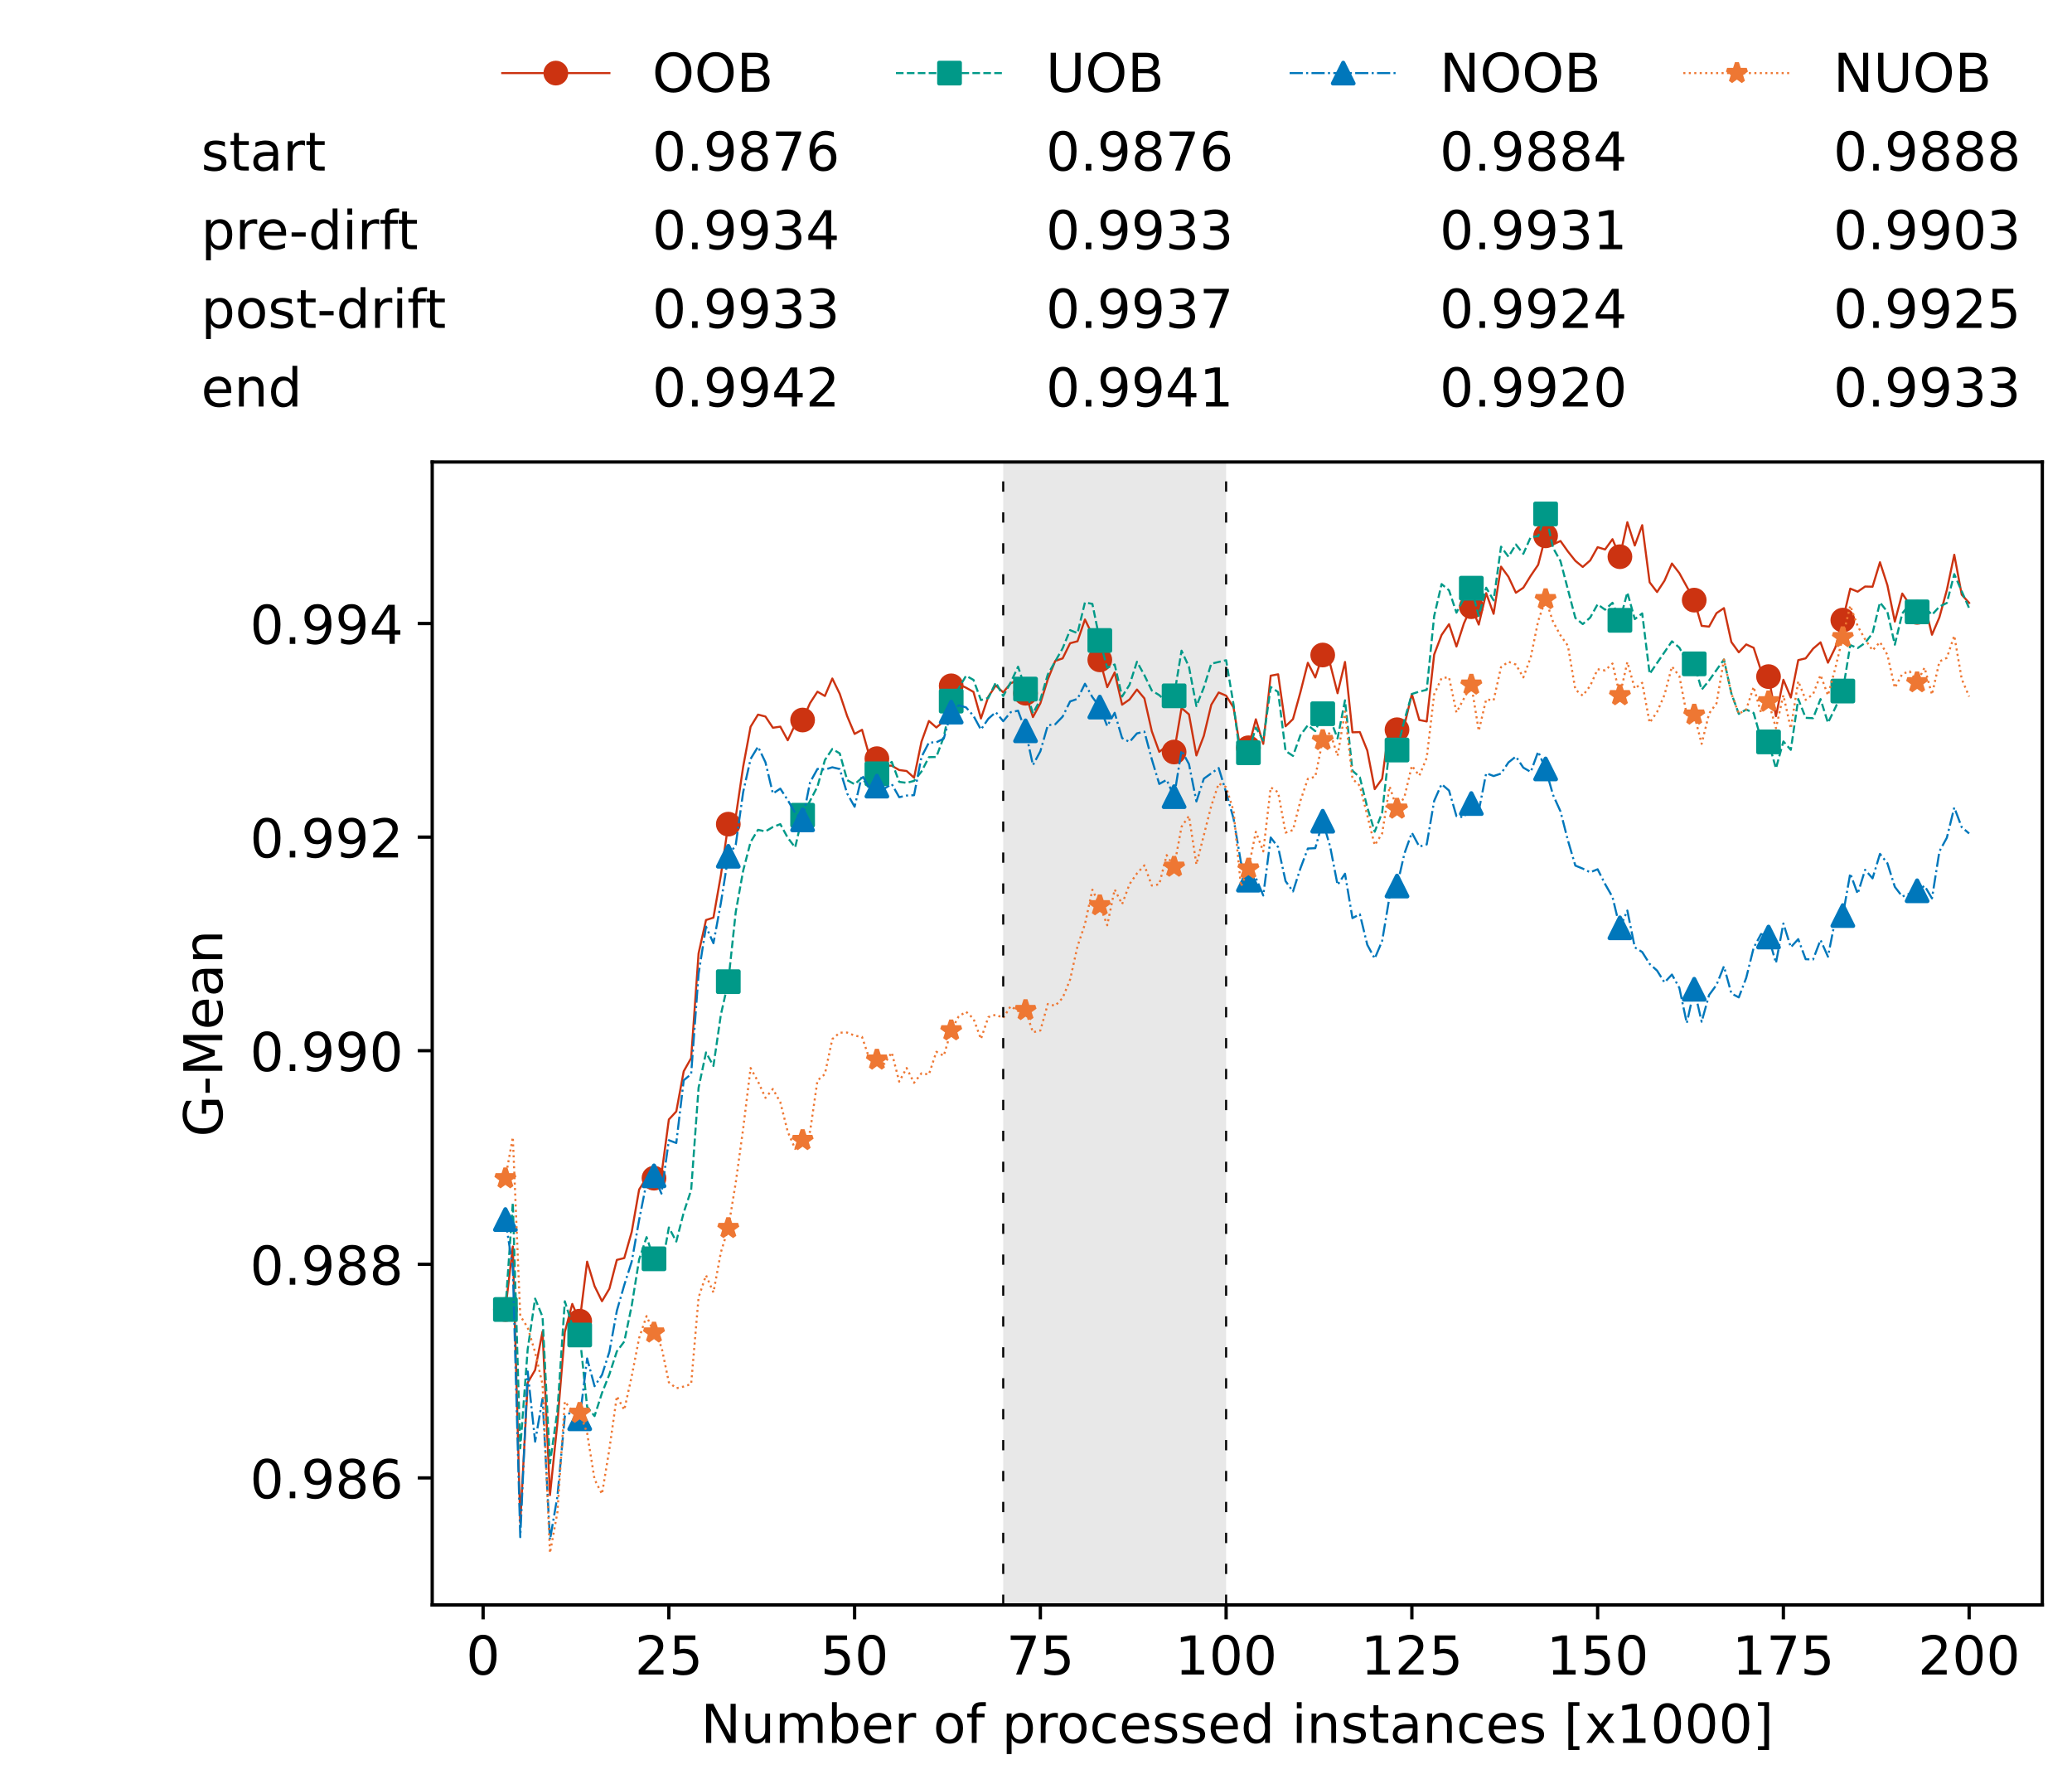 <?xml version="1.0" encoding="utf-8" standalone="no"?>
<!DOCTYPE svg PUBLIC "-//W3C//DTD SVG 1.1//EN"
  "http://www.w3.org/Graphics/SVG/1.1/DTD/svg11.dtd">
<!-- Created with matplotlib (https://matplotlib.org/) -->
<svg height="432.615pt" version="1.1" viewBox="0 0 502.65 432.615" width="502.65pt" xmlns="http://www.w3.org/2000/svg" xmlns:xlink="http://www.w3.org/1999/xlink">
 <defs>
  <style type="text/css">*{stroke-linecap:butt;stroke-linejoin:round;}</style>
 </defs>
 <g id="figure_1">
  <g id="patch_1">
   <path d="M 0 432.615 
L 502.65 432.615 
L 502.65 0 
L 0 0 
z
" style="fill:#ffffff;"/>
  </g>
  <g id="axes_1">
   <g id="patch_2">
    <path d="M 104.85 389.252 
L 495.45 389.252 
L 495.45 112.052 
L 104.85 112.052 
z
" style="fill:#ffffff;"/>
   </g>
   <g id="patch_3">
    <path clip-path="url(#p993a099a38)" d="M 297.446 389.252 
L 297.446 112.052 
L 243.372 112.052 
L 243.372 389.252 
z
" style="fill:#d3d3d3;opacity:0.5;"/>
   </g>
   <g id="matplotlib.axis_1">
    <g id="xtick_1">
     <g id="line2d_1">
      <defs>
       <path d="M 0 0 
L 0 3.5 
" id="me5bf14fb6b" style="stroke:#000000;stroke-width:0.8;"/>
      </defs>
      <g>
       <use style="stroke:#000000;stroke-width:0.8;" x="117.197" xlink:href="#me5bf14fb6b" y="389.252"/>
      </g>
     </g>
     <g id="text_1">
      <!-- 0 -->
      <g transform="translate(113.061 406.13)scale(0.13 -0.13)">
       <defs>
        <path d="M 31.781 66.406 
Q 24.172 66.406 20.328 58.906 
Q 16.5 51.422 16.5 36.375 
Q 16.5 21.391 20.328 13.891 
Q 24.172 6.391 31.781 6.391 
Q 39.453 6.391 43.281 13.891 
Q 47.125 21.391 47.125 36.375 
Q 47.125 51.422 43.281 58.906 
Q 39.453 66.406 31.781 66.406 
z
M 31.781 74.219 
Q 44.047 74.219 50.516 64.516 
Q 56.984 54.828 56.984 36.375 
Q 56.984 17.969 50.516 8.266 
Q 44.047 -1.422 31.781 -1.422 
Q 19.531 -1.422 13.062 8.266 
Q 6.594 17.969 6.594 36.375 
Q 6.594 54.828 13.062 64.516 
Q 19.531 74.219 31.781 74.219 
z
" id="DejaVuSans-48"/>
       </defs>
       <use xlink:href="#DejaVuSans-48"/>
      </g>
     </g>
    </g>
    <g id="xtick_2">
     <g id="line2d_2">
      <g>
       <use style="stroke:#000000;stroke-width:0.8;" x="162.259" xlink:href="#me5bf14fb6b" y="389.252"/>
      </g>
     </g>
     <g id="text_2">
      <!-- 25 -->
      <g transform="translate(153.988 406.13)scale(0.13 -0.13)">
       <defs>
        <path d="M 19.188 8.297 
L 53.609 8.297 
L 53.609 0 
L 7.328 0 
L 7.328 8.297 
Q 12.938 14.109 22.625 23.891 
Q 32.328 33.688 34.812 36.531 
Q 39.547 41.844 41.422 45.531 
Q 43.312 49.219 43.312 52.781 
Q 43.312 58.594 39.234 62.25 
Q 35.156 65.922 28.609 65.922 
Q 23.969 65.922 18.812 64.312 
Q 13.672 62.703 7.812 59.422 
L 7.812 69.391 
Q 13.766 71.781 18.938 73 
Q 24.125 74.219 28.422 74.219 
Q 39.75 74.219 46.484 68.547 
Q 53.219 62.891 53.219 53.422 
Q 53.219 48.922 51.531 44.891 
Q 49.859 40.875 45.406 35.406 
Q 44.188 33.984 37.641 27.219 
Q 31.109 20.453 19.188 8.297 
z
" id="DejaVuSans-50"/>
        <path d="M 10.797 72.906 
L 49.516 72.906 
L 49.516 64.594 
L 19.828 64.594 
L 19.828 46.734 
Q 21.969 47.469 24.109 47.828 
Q 26.266 48.188 28.422 48.188 
Q 40.625 48.188 47.75 41.5 
Q 54.891 34.812 54.891 23.391 
Q 54.891 11.625 47.562 5.094 
Q 40.234 -1.422 26.906 -1.422 
Q 22.312 -1.422 17.547 -0.641 
Q 12.797 0.141 7.719 1.703 
L 7.719 11.625 
Q 12.109 9.234 16.797 8.062 
Q 21.484 6.891 26.703 6.891 
Q 35.156 6.891 40.078 11.328 
Q 45.016 15.766 45.016 23.391 
Q 45.016 31 40.078 35.438 
Q 35.156 39.891 26.703 39.891 
Q 22.75 39.891 18.812 39.016 
Q 14.891 38.141 10.797 36.281 
z
" id="DejaVuSans-53"/>
       </defs>
       <use xlink:href="#DejaVuSans-50"/>
       <use x="63.623" xlink:href="#DejaVuSans-53"/>
      </g>
     </g>
    </g>
    <g id="xtick_3">
     <g id="line2d_3">
      <g>
       <use style="stroke:#000000;stroke-width:0.8;" x="207.322" xlink:href="#me5bf14fb6b" y="389.252"/>
      </g>
     </g>
     <g id="text_3">
      <!-- 50 -->
      <g transform="translate(199.05 406.13)scale(0.13 -0.13)">
       <use xlink:href="#DejaVuSans-53"/>
       <use x="63.623" xlink:href="#DejaVuSans-48"/>
      </g>
     </g>
    </g>
    <g id="xtick_4">
     <g id="line2d_4">
      <g>
       <use style="stroke:#000000;stroke-width:0.8;" x="252.384" xlink:href="#me5bf14fb6b" y="389.252"/>
      </g>
     </g>
     <g id="text_4">
      <!-- 75 -->
      <g transform="translate(244.113 406.13)scale(0.13 -0.13)">
       <defs>
        <path d="M 8.203 72.906 
L 55.078 72.906 
L 55.078 68.703 
L 28.609 0 
L 18.312 0 
L 43.219 64.594 
L 8.203 64.594 
z
" id="DejaVuSans-55"/>
       </defs>
       <use xlink:href="#DejaVuSans-55"/>
       <use x="63.623" xlink:href="#DejaVuSans-53"/>
      </g>
     </g>
    </g>
    <g id="xtick_5">
     <g id="line2d_5">
      <g>
       <use style="stroke:#000000;stroke-width:0.8;" x="297.446" xlink:href="#me5bf14fb6b" y="389.252"/>
      </g>
     </g>
     <g id="text_5">
      <!-- 100 -->
      <g transform="translate(285.039 406.13)scale(0.13 -0.13)">
       <defs>
        <path d="M 12.406 8.297 
L 28.516 8.297 
L 28.516 63.922 
L 10.984 60.406 
L 10.984 69.391 
L 28.422 72.906 
L 38.281 72.906 
L 38.281 8.297 
L 54.391 8.297 
L 54.391 0 
L 12.406 0 
z
" id="DejaVuSans-49"/>
       </defs>
       <use xlink:href="#DejaVuSans-49"/>
       <use x="63.623" xlink:href="#DejaVuSans-48"/>
       <use x="127.246" xlink:href="#DejaVuSans-48"/>
      </g>
     </g>
    </g>
    <g id="xtick_6">
     <g id="line2d_6">
      <g>
       <use style="stroke:#000000;stroke-width:0.8;" x="342.509" xlink:href="#me5bf14fb6b" y="389.252"/>
      </g>
     </g>
     <g id="text_6">
      <!-- 125 -->
      <g transform="translate(330.102 406.13)scale(0.13 -0.13)">
       <use xlink:href="#DejaVuSans-49"/>
       <use x="63.623" xlink:href="#DejaVuSans-50"/>
       <use x="127.246" xlink:href="#DejaVuSans-53"/>
      </g>
     </g>
    </g>
    <g id="xtick_7">
     <g id="line2d_7">
      <g>
       <use style="stroke:#000000;stroke-width:0.8;" x="387.571" xlink:href="#me5bf14fb6b" y="389.252"/>
      </g>
     </g>
     <g id="text_7">
      <!-- 150 -->
      <g transform="translate(375.164 406.13)scale(0.13 -0.13)">
       <use xlink:href="#DejaVuSans-49"/>
       <use x="63.623" xlink:href="#DejaVuSans-53"/>
       <use x="127.246" xlink:href="#DejaVuSans-48"/>
      </g>
     </g>
    </g>
    <g id="xtick_8">
     <g id="line2d_8">
      <g>
       <use style="stroke:#000000;stroke-width:0.8;" x="432.633" xlink:href="#me5bf14fb6b" y="389.252"/>
      </g>
     </g>
     <g id="text_8">
      <!-- 175 -->
      <g transform="translate(420.226 406.13)scale(0.13 -0.13)">
       <use xlink:href="#DejaVuSans-49"/>
       <use x="63.623" xlink:href="#DejaVuSans-55"/>
       <use x="127.246" xlink:href="#DejaVuSans-53"/>
      </g>
     </g>
    </g>
    <g id="xtick_9">
     <g id="line2d_9">
      <g>
       <use style="stroke:#000000;stroke-width:0.8;" x="477.695" xlink:href="#me5bf14fb6b" y="389.252"/>
      </g>
     </g>
     <g id="text_9">
      <!-- 200 -->
      <g transform="translate(465.289 406.13)scale(0.13 -0.13)">
       <use xlink:href="#DejaVuSans-50"/>
       <use x="63.623" xlink:href="#DejaVuSans-48"/>
       <use x="127.246" xlink:href="#DejaVuSans-48"/>
      </g>
     </g>
    </g>
    <g id="text_10">
     <!-- Number of processed instances [x1000] -->
     <g transform="translate(170.025 422.711)scale(0.13 -0.13)">
      <defs>
       <path d="M 9.812 72.906 
L 23.094 72.906 
L 55.422 11.922 
L 55.422 72.906 
L 64.984 72.906 
L 64.984 0 
L 51.703 0 
L 19.391 60.984 
L 19.391 0 
L 9.812 0 
z
" id="DejaVuSans-78"/>
       <path d="M 8.5 21.578 
L 8.5 54.688 
L 17.484 54.688 
L 17.484 21.922 
Q 17.484 14.156 20.5 10.266 
Q 23.531 6.391 29.594 6.391 
Q 36.859 6.391 41.078 11.031 
Q 45.312 15.672 45.312 23.688 
L 45.312 54.688 
L 54.297 54.688 
L 54.297 0 
L 45.312 0 
L 45.312 8.406 
Q 42.047 3.422 37.719 1 
Q 33.406 -1.422 27.688 -1.422 
Q 18.266 -1.422 13.375 4.438 
Q 8.5 10.297 8.5 21.578 
z
M 31.109 56 
z
" id="DejaVuSans-117"/>
       <path d="M 52 44.188 
Q 55.375 50.25 60.062 53.125 
Q 64.75 56 71.094 56 
Q 79.641 56 84.281 50.016 
Q 88.922 44.047 88.922 33.016 
L 88.922 0 
L 79.891 0 
L 79.891 32.719 
Q 79.891 40.578 77.094 44.375 
Q 74.312 48.188 68.609 48.188 
Q 61.625 48.188 57.562 43.547 
Q 53.516 38.922 53.516 30.906 
L 53.516 0 
L 44.484 0 
L 44.484 32.719 
Q 44.484 40.625 41.703 44.406 
Q 38.922 48.188 33.109 48.188 
Q 26.219 48.188 22.156 43.531 
Q 18.109 38.875 18.109 30.906 
L 18.109 0 
L 9.078 0 
L 9.078 54.688 
L 18.109 54.688 
L 18.109 46.188 
Q 21.188 51.219 25.484 53.609 
Q 29.781 56 35.688 56 
Q 41.656 56 45.828 52.969 
Q 50 49.953 52 44.188 
z
" id="DejaVuSans-109"/>
       <path d="M 48.688 27.297 
Q 48.688 37.203 44.609 42.844 
Q 40.531 48.484 33.406 48.484 
Q 26.266 48.484 22.188 42.844 
Q 18.109 37.203 18.109 27.297 
Q 18.109 17.391 22.188 11.75 
Q 26.266 6.109 33.406 6.109 
Q 40.531 6.109 44.609 11.75 
Q 48.688 17.391 48.688 27.297 
z
M 18.109 46.391 
Q 20.953 51.266 25.266 53.625 
Q 29.594 56 35.594 56 
Q 45.562 56 51.781 48.094 
Q 58.016 40.188 58.016 27.297 
Q 58.016 14.406 51.781 6.484 
Q 45.562 -1.422 35.594 -1.422 
Q 29.594 -1.422 25.266 0.953 
Q 20.953 3.328 18.109 8.203 
L 18.109 0 
L 9.078 0 
L 9.078 75.984 
L 18.109 75.984 
z
" id="DejaVuSans-98"/>
       <path d="M 56.203 29.594 
L 56.203 25.203 
L 14.891 25.203 
Q 15.484 15.922 20.484 11.062 
Q 25.484 6.203 34.422 6.203 
Q 39.594 6.203 44.453 7.469 
Q 49.312 8.734 54.109 11.281 
L 54.109 2.781 
Q 49.266 0.734 44.188 -0.344 
Q 39.109 -1.422 33.891 -1.422 
Q 20.797 -1.422 13.156 6.188 
Q 5.516 13.812 5.516 26.812 
Q 5.516 40.234 12.766 48.109 
Q 20.016 56 32.328 56 
Q 43.359 56 49.781 48.891 
Q 56.203 41.797 56.203 29.594 
z
M 47.219 32.234 
Q 47.125 39.594 43.094 43.984 
Q 39.062 48.391 32.422 48.391 
Q 24.906 48.391 20.391 44.141 
Q 15.875 39.891 15.188 32.172 
z
" id="DejaVuSans-101"/>
       <path d="M 41.109 46.297 
Q 39.594 47.172 37.812 47.578 
Q 36.031 48 33.891 48 
Q 26.266 48 22.188 43.047 
Q 18.109 38.094 18.109 28.812 
L 18.109 0 
L 9.078 0 
L 9.078 54.688 
L 18.109 54.688 
L 18.109 46.188 
Q 20.953 51.172 25.484 53.578 
Q 30.031 56 36.531 56 
Q 37.453 56 38.578 55.875 
Q 39.703 55.766 41.062 55.516 
z
" id="DejaVuSans-114"/>
       <path id="DejaVuSans-32"/>
       <path d="M 30.609 48.391 
Q 23.391 48.391 19.188 42.75 
Q 14.984 37.109 14.984 27.297 
Q 14.984 17.484 19.156 11.844 
Q 23.344 6.203 30.609 6.203 
Q 37.797 6.203 41.984 11.859 
Q 46.188 17.531 46.188 27.297 
Q 46.188 37.016 41.984 42.703 
Q 37.797 48.391 30.609 48.391 
z
M 30.609 56 
Q 42.328 56 49.016 48.375 
Q 55.719 40.766 55.719 27.297 
Q 55.719 13.875 49.016 6.219 
Q 42.328 -1.422 30.609 -1.422 
Q 18.844 -1.422 12.172 6.219 
Q 5.516 13.875 5.516 27.297 
Q 5.516 40.766 12.172 48.375 
Q 18.844 56 30.609 56 
z
" id="DejaVuSans-111"/>
       <path d="M 37.109 75.984 
L 37.109 68.5 
L 28.516 68.5 
Q 23.688 68.5 21.797 66.547 
Q 19.922 64.594 19.922 59.516 
L 19.922 54.688 
L 34.719 54.688 
L 34.719 47.703 
L 19.922 47.703 
L 19.922 0 
L 10.891 0 
L 10.891 47.703 
L 2.297 47.703 
L 2.297 54.688 
L 10.891 54.688 
L 10.891 58.5 
Q 10.891 67.625 15.141 71.797 
Q 19.391 75.984 28.609 75.984 
z
" id="DejaVuSans-102"/>
       <path d="M 18.109 8.203 
L 18.109 -20.797 
L 9.078 -20.797 
L 9.078 54.688 
L 18.109 54.688 
L 18.109 46.391 
Q 20.953 51.266 25.266 53.625 
Q 29.594 56 35.594 56 
Q 45.562 56 51.781 48.094 
Q 58.016 40.188 58.016 27.297 
Q 58.016 14.406 51.781 6.484 
Q 45.562 -1.422 35.594 -1.422 
Q 29.594 -1.422 25.266 0.953 
Q 20.953 3.328 18.109 8.203 
z
M 48.688 27.297 
Q 48.688 37.203 44.609 42.844 
Q 40.531 48.484 33.406 48.484 
Q 26.266 48.484 22.188 42.844 
Q 18.109 37.203 18.109 27.297 
Q 18.109 17.391 22.188 11.75 
Q 26.266 6.109 33.406 6.109 
Q 40.531 6.109 44.609 11.75 
Q 48.688 17.391 48.688 27.297 
z
" id="DejaVuSans-112"/>
       <path d="M 48.781 52.594 
L 48.781 44.188 
Q 44.969 46.297 41.141 47.344 
Q 37.312 48.391 33.406 48.391 
Q 24.656 48.391 19.812 42.844 
Q 14.984 37.312 14.984 27.297 
Q 14.984 17.281 19.812 11.734 
Q 24.656 6.203 33.406 6.203 
Q 37.312 6.203 41.141 7.25 
Q 44.969 8.297 48.781 10.406 
L 48.781 2.094 
Q 45.016 0.344 40.984 -0.531 
Q 36.969 -1.422 32.422 -1.422 
Q 20.062 -1.422 12.781 6.344 
Q 5.516 14.109 5.516 27.297 
Q 5.516 40.672 12.859 48.328 
Q 20.219 56 33.016 56 
Q 37.156 56 41.109 55.141 
Q 45.062 54.297 48.781 52.594 
z
" id="DejaVuSans-99"/>
       <path d="M 44.281 53.078 
L 44.281 44.578 
Q 40.484 46.531 36.375 47.5 
Q 32.281 48.484 27.875 48.484 
Q 21.188 48.484 17.844 46.438 
Q 14.5 44.391 14.5 40.281 
Q 14.5 37.156 16.891 35.375 
Q 19.281 33.594 26.516 31.984 
L 29.594 31.297 
Q 39.156 29.25 43.188 25.516 
Q 47.219 21.781 47.219 15.094 
Q 47.219 7.469 41.188 3.016 
Q 35.156 -1.422 24.609 -1.422 
Q 20.219 -1.422 15.453 -0.562 
Q 10.688 0.297 5.422 2 
L 5.422 11.281 
Q 10.406 8.688 15.234 7.391 
Q 20.062 6.109 24.812 6.109 
Q 31.156 6.109 34.562 8.281 
Q 37.984 10.453 37.984 14.406 
Q 37.984 18.062 35.516 20.016 
Q 33.062 21.969 24.703 23.781 
L 21.578 24.516 
Q 13.234 26.266 9.516 29.906 
Q 5.812 33.547 5.812 39.891 
Q 5.812 47.609 11.281 51.797 
Q 16.75 56 26.812 56 
Q 31.781 56 36.172 55.266 
Q 40.578 54.547 44.281 53.078 
z
" id="DejaVuSans-115"/>
       <path d="M 45.406 46.391 
L 45.406 75.984 
L 54.391 75.984 
L 54.391 0 
L 45.406 0 
L 45.406 8.203 
Q 42.578 3.328 38.25 0.953 
Q 33.938 -1.422 27.875 -1.422 
Q 17.969 -1.422 11.734 6.484 
Q 5.516 14.406 5.516 27.297 
Q 5.516 40.188 11.734 48.094 
Q 17.969 56 27.875 56 
Q 33.938 56 38.25 53.625 
Q 42.578 51.266 45.406 46.391 
z
M 14.797 27.297 
Q 14.797 17.391 18.875 11.75 
Q 22.953 6.109 30.078 6.109 
Q 37.203 6.109 41.297 11.75 
Q 45.406 17.391 45.406 27.297 
Q 45.406 37.203 41.297 42.844 
Q 37.203 48.484 30.078 48.484 
Q 22.953 48.484 18.875 42.844 
Q 14.797 37.203 14.797 27.297 
z
" id="DejaVuSans-100"/>
       <path d="M 9.422 54.688 
L 18.406 54.688 
L 18.406 0 
L 9.422 0 
z
M 9.422 75.984 
L 18.406 75.984 
L 18.406 64.594 
L 9.422 64.594 
z
" id="DejaVuSans-105"/>
       <path d="M 54.891 33.016 
L 54.891 0 
L 45.906 0 
L 45.906 32.719 
Q 45.906 40.484 42.875 44.328 
Q 39.844 48.188 33.797 48.188 
Q 26.516 48.188 22.312 43.547 
Q 18.109 38.922 18.109 30.906 
L 18.109 0 
L 9.078 0 
L 9.078 54.688 
L 18.109 54.688 
L 18.109 46.188 
Q 21.344 51.125 25.703 53.562 
Q 30.078 56 35.797 56 
Q 45.219 56 50.047 50.172 
Q 54.891 44.344 54.891 33.016 
z
" id="DejaVuSans-110"/>
       <path d="M 18.312 70.219 
L 18.312 54.688 
L 36.812 54.688 
L 36.812 47.703 
L 18.312 47.703 
L 18.312 18.016 
Q 18.312 11.328 20.141 9.422 
Q 21.969 7.516 27.594 7.516 
L 36.812 7.516 
L 36.812 0 
L 27.594 0 
Q 17.188 0 13.234 3.875 
Q 9.281 7.766 9.281 18.016 
L 9.281 47.703 
L 2.688 47.703 
L 2.688 54.688 
L 9.281 54.688 
L 9.281 70.219 
z
" id="DejaVuSans-116"/>
       <path d="M 34.281 27.484 
Q 23.391 27.484 19.188 25 
Q 14.984 22.516 14.984 16.5 
Q 14.984 11.719 18.141 8.906 
Q 21.297 6.109 26.703 6.109 
Q 34.188 6.109 38.703 11.406 
Q 43.219 16.703 43.219 25.484 
L 43.219 27.484 
z
M 52.203 31.203 
L 52.203 0 
L 43.219 0 
L 43.219 8.297 
Q 40.141 3.328 35.547 0.953 
Q 30.953 -1.422 24.312 -1.422 
Q 15.922 -1.422 10.953 3.297 
Q 6 8.016 6 15.922 
Q 6 25.141 12.172 29.828 
Q 18.359 34.516 30.609 34.516 
L 43.219 34.516 
L 43.219 35.406 
Q 43.219 41.609 39.141 45 
Q 35.062 48.391 27.688 48.391 
Q 23 48.391 18.547 47.266 
Q 14.109 46.141 10.016 43.891 
L 10.016 52.203 
Q 14.938 54.109 19.578 55.047 
Q 24.219 56 28.609 56 
Q 40.484 56 46.344 49.844 
Q 52.203 43.703 52.203 31.203 
z
" id="DejaVuSans-97"/>
       <path d="M 8.594 75.984 
L 29.297 75.984 
L 29.297 69 
L 17.578 69 
L 17.578 -6.203 
L 29.297 -6.203 
L 29.297 -13.188 
L 8.594 -13.188 
z
" id="DejaVuSans-91"/>
       <path d="M 54.891 54.688 
L 35.109 28.078 
L 55.906 0 
L 45.312 0 
L 29.391 21.484 
L 13.484 0 
L 2.875 0 
L 24.125 28.609 
L 4.688 54.688 
L 15.281 54.688 
L 29.781 35.203 
L 44.281 54.688 
z
" id="DejaVuSans-120"/>
       <path d="M 30.422 75.984 
L 30.422 -13.188 
L 9.719 -13.188 
L 9.719 -6.203 
L 21.391 -6.203 
L 21.391 69 
L 9.719 69 
L 9.719 75.984 
z
" id="DejaVuSans-93"/>
      </defs>
      <use xlink:href="#DejaVuSans-78"/>
      <use x="74.805" xlink:href="#DejaVuSans-117"/>
      <use x="138.184" xlink:href="#DejaVuSans-109"/>
      <use x="235.596" xlink:href="#DejaVuSans-98"/>
      <use x="299.072" xlink:href="#DejaVuSans-101"/>
      <use x="360.596" xlink:href="#DejaVuSans-114"/>
      <use x="401.709" xlink:href="#DejaVuSans-32"/>
      <use x="433.496" xlink:href="#DejaVuSans-111"/>
      <use x="494.678" xlink:href="#DejaVuSans-102"/>
      <use x="529.883" xlink:href="#DejaVuSans-32"/>
      <use x="561.67" xlink:href="#DejaVuSans-112"/>
      <use x="625.146" xlink:href="#DejaVuSans-114"/>
      <use x="664.01" xlink:href="#DejaVuSans-111"/>
      <use x="725.191" xlink:href="#DejaVuSans-99"/>
      <use x="780.172" xlink:href="#DejaVuSans-101"/>
      <use x="841.695" xlink:href="#DejaVuSans-115"/>
      <use x="893.795" xlink:href="#DejaVuSans-115"/>
      <use x="945.895" xlink:href="#DejaVuSans-101"/>
      <use x="1007.418" xlink:href="#DejaVuSans-100"/>
      <use x="1070.895" xlink:href="#DejaVuSans-32"/>
      <use x="1102.682" xlink:href="#DejaVuSans-105"/>
      <use x="1130.465" xlink:href="#DejaVuSans-110"/>
      <use x="1193.844" xlink:href="#DejaVuSans-115"/>
      <use x="1245.943" xlink:href="#DejaVuSans-116"/>
      <use x="1285.152" xlink:href="#DejaVuSans-97"/>
      <use x="1346.432" xlink:href="#DejaVuSans-110"/>
      <use x="1409.811" xlink:href="#DejaVuSans-99"/>
      <use x="1464.791" xlink:href="#DejaVuSans-101"/>
      <use x="1526.314" xlink:href="#DejaVuSans-115"/>
      <use x="1578.414" xlink:href="#DejaVuSans-32"/>
      <use x="1610.201" xlink:href="#DejaVuSans-91"/>
      <use x="1649.215" xlink:href="#DejaVuSans-120"/>
      <use x="1708.395" xlink:href="#DejaVuSans-49"/>
      <use x="1772.018" xlink:href="#DejaVuSans-48"/>
      <use x="1835.641" xlink:href="#DejaVuSans-48"/>
      <use x="1899.264" xlink:href="#DejaVuSans-48"/>
      <use x="1962.887" xlink:href="#DejaVuSans-93"/>
     </g>
    </g>
   </g>
   <g id="matplotlib.axis_2">
    <g id="ytick_1">
     <g id="line2d_10">
      <defs>
       <path d="M 0 0 
L -3.5 0 
" id="m9cd207afee" style="stroke:#000000;stroke-width:0.8;"/>
      </defs>
      <g>
       <use style="stroke:#000000;stroke-width:0.8;" x="104.85" xlink:href="#m9cd207afee" y="358.442"/>
      </g>
     </g>
     <g id="text_11">
      <!-- 0.986 -->
      <g transform="translate(60.633 363.381)scale(0.13 -0.13)">
       <defs>
        <path d="M 10.688 12.406 
L 21 12.406 
L 21 0 
L 10.688 0 
z
" id="DejaVuSans-46"/>
        <path d="M 10.984 1.516 
L 10.984 10.5 
Q 14.703 8.734 18.5 7.812 
Q 22.312 6.891 25.984 6.891 
Q 35.75 6.891 40.891 13.453 
Q 46.047 20.016 46.781 33.406 
Q 43.953 29.203 39.594 26.953 
Q 35.25 24.703 29.984 24.703 
Q 19.047 24.703 12.672 31.312 
Q 6.297 37.938 6.297 49.422 
Q 6.297 60.641 12.938 67.422 
Q 19.578 74.219 30.609 74.219 
Q 43.266 74.219 49.922 64.516 
Q 56.594 54.828 56.594 36.375 
Q 56.594 19.141 48.406 8.859 
Q 40.234 -1.422 26.422 -1.422 
Q 22.703 -1.422 18.891 -0.688 
Q 15.094 0.047 10.984 1.516 
z
M 30.609 32.422 
Q 37.25 32.422 41.125 36.953 
Q 45.016 41.5 45.016 49.422 
Q 45.016 57.281 41.125 61.844 
Q 37.25 66.406 30.609 66.406 
Q 23.969 66.406 20.094 61.844 
Q 16.219 57.281 16.219 49.422 
Q 16.219 41.5 20.094 36.953 
Q 23.969 32.422 30.609 32.422 
z
" id="DejaVuSans-57"/>
        <path d="M 31.781 34.625 
Q 24.75 34.625 20.719 30.859 
Q 16.703 27.094 16.703 20.516 
Q 16.703 13.922 20.719 10.156 
Q 24.75 6.391 31.781 6.391 
Q 38.812 6.391 42.859 10.172 
Q 46.922 13.969 46.922 20.516 
Q 46.922 27.094 42.891 30.859 
Q 38.875 34.625 31.781 34.625 
z
M 21.922 38.812 
Q 15.578 40.375 12.031 44.719 
Q 8.5 49.078 8.5 55.328 
Q 8.5 64.062 14.719 69.141 
Q 20.953 74.219 31.781 74.219 
Q 42.672 74.219 48.875 69.141 
Q 55.078 64.062 55.078 55.328 
Q 55.078 49.078 51.531 44.719 
Q 48 40.375 41.703 38.812 
Q 48.828 37.156 52.797 32.312 
Q 56.781 27.484 56.781 20.516 
Q 56.781 9.906 50.312 4.234 
Q 43.844 -1.422 31.781 -1.422 
Q 19.734 -1.422 13.25 4.234 
Q 6.781 9.906 6.781 20.516 
Q 6.781 27.484 10.781 32.312 
Q 14.797 37.156 21.922 38.812 
z
M 18.312 54.391 
Q 18.312 48.734 21.844 45.562 
Q 25.391 42.391 31.781 42.391 
Q 38.141 42.391 41.719 45.562 
Q 45.312 48.734 45.312 54.391 
Q 45.312 60.062 41.719 63.234 
Q 38.141 66.406 31.781 66.406 
Q 25.391 66.406 21.844 63.234 
Q 18.312 60.062 18.312 54.391 
z
" id="DejaVuSans-56"/>
        <path d="M 33.016 40.375 
Q 26.375 40.375 22.484 35.828 
Q 18.609 31.297 18.609 23.391 
Q 18.609 15.531 22.484 10.953 
Q 26.375 6.391 33.016 6.391 
Q 39.656 6.391 43.531 10.953 
Q 47.406 15.531 47.406 23.391 
Q 47.406 31.297 43.531 35.828 
Q 39.656 40.375 33.016 40.375 
z
M 52.594 71.297 
L 52.594 62.312 
Q 48.875 64.062 45.094 64.984 
Q 41.312 65.922 37.594 65.922 
Q 27.828 65.922 22.672 59.328 
Q 17.531 52.734 16.797 39.406 
Q 19.672 43.656 24.016 45.922 
Q 28.375 48.188 33.594 48.188 
Q 44.578 48.188 50.953 41.516 
Q 57.328 34.859 57.328 23.391 
Q 57.328 12.156 50.688 5.359 
Q 44.047 -1.422 33.016 -1.422 
Q 20.359 -1.422 13.672 8.266 
Q 6.984 17.969 6.984 36.375 
Q 6.984 53.656 15.188 63.938 
Q 23.391 74.219 37.203 74.219 
Q 40.922 74.219 44.703 73.484 
Q 48.484 72.75 52.594 71.297 
z
" id="DejaVuSans-54"/>
       </defs>
       <use xlink:href="#DejaVuSans-48"/>
       <use x="63.623" xlink:href="#DejaVuSans-46"/>
       <use x="95.41" xlink:href="#DejaVuSans-57"/>
       <use x="159.033" xlink:href="#DejaVuSans-56"/>
       <use x="222.656" xlink:href="#DejaVuSans-54"/>
      </g>
     </g>
    </g>
    <g id="ytick_2">
     <g id="line2d_11">
      <g>
       <use style="stroke:#000000;stroke-width:0.8;" x="104.85" xlink:href="#m9cd207afee" y="306.637"/>
      </g>
     </g>
     <g id="text_12">
      <!-- 0.988 -->
      <g transform="translate(60.633 311.576)scale(0.13 -0.13)">
       <use xlink:href="#DejaVuSans-48"/>
       <use x="63.623" xlink:href="#DejaVuSans-46"/>
       <use x="95.41" xlink:href="#DejaVuSans-57"/>
       <use x="159.033" xlink:href="#DejaVuSans-56"/>
       <use x="222.656" xlink:href="#DejaVuSans-56"/>
      </g>
     </g>
    </g>
    <g id="ytick_3">
     <g id="line2d_12">
      <g>
       <use style="stroke:#000000;stroke-width:0.8;" x="104.85" xlink:href="#m9cd207afee" y="254.832"/>
      </g>
     </g>
     <g id="text_13">
      <!-- 0.990 -->
      <g transform="translate(60.633 259.771)scale(0.13 -0.13)">
       <use xlink:href="#DejaVuSans-48"/>
       <use x="63.623" xlink:href="#DejaVuSans-46"/>
       <use x="95.41" xlink:href="#DejaVuSans-57"/>
       <use x="159.033" xlink:href="#DejaVuSans-57"/>
       <use x="222.656" xlink:href="#DejaVuSans-48"/>
      </g>
     </g>
    </g>
    <g id="ytick_4">
     <g id="line2d_13">
      <g>
       <use style="stroke:#000000;stroke-width:0.8;" x="104.85" xlink:href="#m9cd207afee" y="203.027"/>
      </g>
     </g>
     <g id="text_14">
      <!-- 0.992 -->
      <g transform="translate(60.633 207.966)scale(0.13 -0.13)">
       <use xlink:href="#DejaVuSans-48"/>
       <use x="63.623" xlink:href="#DejaVuSans-46"/>
       <use x="95.41" xlink:href="#DejaVuSans-57"/>
       <use x="159.033" xlink:href="#DejaVuSans-57"/>
       <use x="222.656" xlink:href="#DejaVuSans-50"/>
      </g>
     </g>
    </g>
    <g id="ytick_5">
     <g id="line2d_14">
      <g>
       <use style="stroke:#000000;stroke-width:0.8;" x="104.85" xlink:href="#m9cd207afee" y="151.223"/>
      </g>
     </g>
     <g id="text_15">
      <!-- 0.994 -->
      <g transform="translate(60.633 156.162)scale(0.13 -0.13)">
       <defs>
        <path d="M 37.797 64.312 
L 12.891 25.391 
L 37.797 25.391 
z
M 35.203 72.906 
L 47.609 72.906 
L 47.609 25.391 
L 58.016 25.391 
L 58.016 17.188 
L 47.609 17.188 
L 47.609 0 
L 37.797 0 
L 37.797 17.188 
L 4.891 17.188 
L 4.891 26.703 
z
" id="DejaVuSans-52"/>
       </defs>
       <use xlink:href="#DejaVuSans-48"/>
       <use x="63.623" xlink:href="#DejaVuSans-46"/>
       <use x="95.41" xlink:href="#DejaVuSans-57"/>
       <use x="159.033" xlink:href="#DejaVuSans-57"/>
       <use x="222.656" xlink:href="#DejaVuSans-52"/>
      </g>
     </g>
    </g>
    <g id="text_16">
     <!-- G-Mean -->
     <g transform="translate(53.93 275.744)rotate(-90)scale(0.13 -0.13)">
      <defs>
       <path d="M 59.516 10.406 
L 59.516 29.984 
L 43.406 29.984 
L 43.406 38.094 
L 69.281 38.094 
L 69.281 6.781 
Q 63.578 2.734 56.688 0.656 
Q 49.812 -1.422 42 -1.422 
Q 24.906 -1.422 15.25 8.562 
Q 5.609 18.562 5.609 36.375 
Q 5.609 54.25 15.25 64.234 
Q 24.906 74.219 42 74.219 
Q 49.125 74.219 55.547 72.453 
Q 61.969 70.703 67.391 67.281 
L 67.391 56.781 
Q 61.922 61.422 55.766 63.766 
Q 49.609 66.109 42.828 66.109 
Q 29.438 66.109 22.719 58.641 
Q 16.016 51.172 16.016 36.375 
Q 16.016 21.625 22.719 14.156 
Q 29.438 6.688 42.828 6.688 
Q 48.047 6.688 52.141 7.594 
Q 56.25 8.5 59.516 10.406 
z
" id="DejaVuSans-71"/>
       <path d="M 4.891 31.391 
L 31.203 31.391 
L 31.203 23.391 
L 4.891 23.391 
z
" id="DejaVuSans-45"/>
       <path d="M 9.812 72.906 
L 24.516 72.906 
L 43.109 23.297 
L 61.812 72.906 
L 76.516 72.906 
L 76.516 0 
L 66.891 0 
L 66.891 64.016 
L 48.094 14.016 
L 38.188 14.016 
L 19.391 64.016 
L 19.391 0 
L 9.812 0 
z
" id="DejaVuSans-77"/>
      </defs>
      <use xlink:href="#DejaVuSans-71"/>
      <use x="77.49" xlink:href="#DejaVuSans-45"/>
      <use x="113.574" xlink:href="#DejaVuSans-77"/>
      <use x="199.854" xlink:href="#DejaVuSans-101"/>
      <use x="261.377" xlink:href="#DejaVuSans-97"/>
      <use x="322.656" xlink:href="#DejaVuSans-110"/>
     </g>
    </g>
   </g>
   <g id="line2d_15"/>
   <g id="line2d_16"/>
   <g id="line2d_17"/>
   <g id="line2d_18"/>
   <g id="line2d_19"/>
   <g id="line2d_20">
    <path clip-path="url(#p993a099a38)" d="M 122.605 317.598 
L 124.407 302.32 
L 126.21 369.296 
L 128.012 335.359 
L 129.815 332.276 
L 131.617 322.945 
L 133.419 362.618 
L 135.222 345.08 
L 137.024 323.049 
L 138.827 316.249 
L 140.629 320.426 
L 142.432 305.992 
L 144.234 311.924 
L 146.037 315.589 
L 147.839 312.544 
L 149.642 305.568 
L 151.444 305.126 
L 153.247 298.785 
L 155.049 288.501 
L 156.852 285.64 
L 158.654 285.747 
L 160.457 284.955 
L 162.259 271.513 
L 164.062 269.565 
L 165.864 259.821 
L 167.667 256.628 
L 169.469 231.227 
L 171.272 223.139 
L 173.074 222.554 
L 174.877 212.297 
L 176.679 199.884 
L 178.482 198.174 
L 180.284 185.954 
L 182.087 176.263 
L 183.889 173.315 
L 185.692 173.782 
L 187.494 176.505 
L 189.297 176.239 
L 191.099 179.537 
L 192.902 175.726 
L 194.704 174.63 
L 196.507 170.533 
L 198.309 167.756 
L 200.112 168.802 
L 201.914 164.559 
L 203.717 168.28 
L 205.519 173.689 
L 207.322 178.002 
L 209.124 176.996 
L 210.927 183.428 
L 212.729 184.002 
L 214.532 185.698 
L 216.334 185.708 
L 218.137 186.757 
L 219.939 186.996 
L 221.742 188.614 
L 223.544 179.883 
L 225.347 174.864 
L 227.149 176.436 
L 228.952 174.955 
L 230.754 166.339 
L 232.557 165.943 
L 234.359 166.796 
L 236.162 167.813 
L 237.964 174.258 
L 239.767 168.945 
L 241.569 166.256 
L 243.372 167.917 
L 245.174 165.738 
L 246.976 164.923 
L 248.779 168.13 
L 250.581 173.923 
L 252.384 170.571 
L 254.186 164.78 
L 255.989 160.298 
L 257.791 159.685 
L 259.594 156.007 
L 261.396 155.526 
L 263.199 150.242 
L 265.001 153.961 
L 266.804 160.039 
L 268.606 166.664 
L 270.409 163.092 
L 272.211 170.916 
L 274.014 169.651 
L 275.816 167.235 
L 277.619 169.38 
L 279.421 177.361 
L 281.224 182.349 
L 283.026 180.975 
L 284.829 182.389 
L 286.631 171.722 
L 288.434 173.253 
L 290.236 183.223 
L 292.039 178.467 
L 293.841 170.939 
L 295.644 167.953 
L 297.446 168.723 
L 299.249 171.599 
L 301.051 182.622 
L 302.854 181.366 
L 304.656 174.45 
L 306.459 180.42 
L 308.261 163.881 
L 310.064 163.538 
L 311.866 176.151 
L 313.669 174.402 
L 315.471 167.876 
L 317.274 160.751 
L 319.076 164.314 
L 320.879 158.864 
L 322.681 161.026 
L 324.484 168.135 
L 326.286 160.544 
L 328.089 177.609 
L 329.891 177.56 
L 331.694 182.032 
L 333.496 191.392 
L 335.299 188.88 
L 337.101 175.544 
L 338.904 176.986 
L 340.706 175.865 
L 342.509 168.332 
L 344.311 174.618 
L 346.114 174.981 
L 347.916 158.753 
L 349.719 153.995 
L 351.521 151.386 
L 353.324 156.799 
L 355.126 151.215 
L 356.928 147.148 
L 358.731 151.486 
L 360.533 143.861 
L 362.336 148.876 
L 364.138 137.433 
L 365.941 139.901 
L 367.743 143.759 
L 369.546 142.547 
L 371.348 139.63 
L 373.151 136.977 
L 374.953 129.961 
L 376.756 132.054 
L 378.558 131.205 
L 380.361 133.749 
L 382.163 136.016 
L 383.966 137.505 
L 385.768 135.923 
L 387.571 132.71 
L 389.373 133.263 
L 391.176 130.769 
L 392.978 135.02 
L 394.781 126.653 
L 396.583 132.307 
L 398.386 127.369 
L 400.188 141.225 
L 401.991 143.59 
L 403.793 140.84 
L 405.596 136.669 
L 407.398 139.006 
L 411.003 145.55 
L 412.806 151.791 
L 414.608 151.978 
L 416.411 148.713 
L 418.213 147.488 
L 420.016 155.712 
L 421.818 158.206 
L 423.621 156.296 
L 425.423 157.113 
L 427.226 162.693 
L 429.028 164.098 
L 430.831 173.696 
L 432.633 164.865 
L 434.436 169.176 
L 436.238 160.103 
L 438.041 159.672 
L 439.843 157.323 
L 441.646 155.786 
L 443.448 160.726 
L 445.251 157.02 
L 447.053 150.394 
L 448.856 142.762 
L 450.658 143.498 
L 452.461 142.255 
L 454.263 142.298 
L 456.066 136.362 
L 457.868 141.941 
L 459.671 150.757 
L 461.473 143.951 
L 463.276 146.637 
L 465.078 148.52 
L 466.881 146.568 
L 468.683 153.945 
L 470.485 149.714 
L 472.288 143.095 
L 474.09 134.541 
L 475.893 144.23 
L 477.695 146.218 
L 477.695 146.218 
" style="fill:none;stroke:#cc3311;stroke-linecap:square;stroke-width:0.5;"/>
    <defs>
     <path d="M 0 2.5 
C 0.663 2.5 1.299 2.237 1.768 1.768 
C 2.237 1.299 2.5 0.663 2.5 0 
C 2.5 -0.663 2.237 -1.299 1.768 -1.768 
C 1.299 -2.237 0.663 -2.5 0 -2.5 
C -0.663 -2.5 -1.299 -2.237 -1.768 -1.768 
C -2.237 -1.299 -2.5 -0.663 -2.5 0 
C -2.5 0.663 -2.237 1.299 -1.768 1.768 
C -1.299 2.237 -0.663 2.5 0 2.5 
z
" id="ma09722e031" style="stroke:#cc3311;"/>
    </defs>
    <g clip-path="url(#p993a099a38)">
     <use style="fill:#cc3311;stroke:#cc3311;" x="122.605" xlink:href="#ma09722e031" y="317.598"/>
     <use style="fill:#cc3311;stroke:#cc3311;" x="140.629" xlink:href="#ma09722e031" y="320.426"/>
     <use style="fill:#cc3311;stroke:#cc3311;" x="158.654" xlink:href="#ma09722e031" y="285.747"/>
     <use style="fill:#cc3311;stroke:#cc3311;" x="176.679" xlink:href="#ma09722e031" y="199.884"/>
     <use style="fill:#cc3311;stroke:#cc3311;" x="194.704" xlink:href="#ma09722e031" y="174.63"/>
     <use style="fill:#cc3311;stroke:#cc3311;" x="212.729" xlink:href="#ma09722e031" y="184.002"/>
     <use style="fill:#cc3311;stroke:#cc3311;" x="230.754" xlink:href="#ma09722e031" y="166.339"/>
     <use style="fill:#cc3311;stroke:#cc3311;" x="248.779" xlink:href="#ma09722e031" y="168.13"/>
     <use style="fill:#cc3311;stroke:#cc3311;" x="266.804" xlink:href="#ma09722e031" y="160.039"/>
     <use style="fill:#cc3311;stroke:#cc3311;" x="284.829" xlink:href="#ma09722e031" y="182.389"/>
     <use style="fill:#cc3311;stroke:#cc3311;" x="302.854" xlink:href="#ma09722e031" y="181.366"/>
     <use style="fill:#cc3311;stroke:#cc3311;" x="320.879" xlink:href="#ma09722e031" y="158.864"/>
     <use style="fill:#cc3311;stroke:#cc3311;" x="338.904" xlink:href="#ma09722e031" y="176.986"/>
     <use style="fill:#cc3311;stroke:#cc3311;" x="356.928" xlink:href="#ma09722e031" y="147.148"/>
     <use style="fill:#cc3311;stroke:#cc3311;" x="374.953" xlink:href="#ma09722e031" y="129.961"/>
     <use style="fill:#cc3311;stroke:#cc3311;" x="392.978" xlink:href="#ma09722e031" y="135.02"/>
     <use style="fill:#cc3311;stroke:#cc3311;" x="411.003" xlink:href="#ma09722e031" y="145.55"/>
     <use style="fill:#cc3311;stroke:#cc3311;" x="429.028" xlink:href="#ma09722e031" y="164.098"/>
     <use style="fill:#cc3311;stroke:#cc3311;" x="447.053" xlink:href="#ma09722e031" y="150.394"/>
     <use style="fill:#cc3311;stroke:#cc3311;" x="465.078" xlink:href="#ma09722e031" y="148.52"/>
    </g>
   </g>
   <g id="line2d_21"/>
   <g id="line2d_22"/>
   <g id="line2d_23"/>
   <g id="line2d_24"/>
   <g id="line2d_25">
    <path clip-path="url(#p993a099a38)" d="M 122.605 317.598 
L 124.407 291.691 
L 126.21 351.273 
L 128.012 327.218 
L 129.815 314.956 
L 131.617 319.364 
L 133.419 354.895 
L 135.222 342.191 
L 137.024 315.602 
L 138.827 321.412 
L 140.629 323.782 
L 142.432 341.202 
L 144.234 343.444 
L 146.037 337.842 
L 147.839 333.314 
L 149.642 327.758 
L 151.444 325.374 
L 153.247 316.68 
L 155.049 305.454 
L 156.852 300.049 
L 158.654 305.305 
L 160.457 307.791 
L 162.259 297.705 
L 164.062 301.112 
L 165.864 294.07 
L 167.667 288.649 
L 169.469 263.812 
L 171.272 255.256 
L 173.074 258.532 
L 174.877 246.097 
L 176.679 238.087 
L 178.482 221.209 
L 180.284 211.183 
L 182.087 204.207 
L 183.889 201.26 
L 185.692 201.645 
L 187.494 200.579 
L 189.297 199.885 
L 191.099 203.184 
L 192.902 205.538 
L 194.704 197.724 
L 198.309 190.762 
L 200.112 184.335 
L 201.914 181.646 
L 203.717 182.729 
L 205.519 189.202 
L 207.322 190.209 
L 209.124 188.63 
L 210.927 191.308 
L 212.729 187.666 
L 214.532 186.329 
L 216.334 184.782 
L 218.137 189.627 
L 219.939 189.866 
L 221.742 189.39 
L 223.544 187.124 
L 225.347 183.638 
L 227.149 183.589 
L 228.952 178.723 
L 230.754 170.044 
L 234.359 163.891 
L 236.162 164.902 
L 237.964 169.792 
L 239.767 169.27 
L 241.569 165.51 
L 243.372 168.817 
L 245.174 165.545 
L 246.976 161.699 
L 248.779 167.125 
L 250.581 173.014 
L 252.384 169.661 
L 254.186 163.587 
L 257.791 157.229 
L 259.594 152.828 
L 261.396 153.559 
L 263.199 146.104 
L 265.001 146.47 
L 266.804 155.337 
L 268.606 161.962 
L 270.409 161.158 
L 272.211 168.935 
L 274.014 166.093 
L 275.816 160.498 
L 277.619 163.757 
L 279.421 167.48 
L 281.224 168.594 
L 283.026 170.251 
L 284.829 168.761 
L 286.631 157.814 
L 288.434 161.736 
L 290.236 171.247 
L 292.039 166.742 
L 293.841 160.969 
L 297.446 160.128 
L 299.249 170.882 
L 301.051 184.977 
L 302.854 182.564 
L 304.656 176.45 
L 306.459 179.589 
L 308.261 166.617 
L 310.064 167.851 
L 311.866 182.125 
L 313.669 183.328 
L 315.471 178.316 
L 317.274 175.888 
L 319.076 177.322 
L 320.879 173.107 
L 322.681 174.373 
L 324.484 179.091 
L 326.286 169.853 
L 328.089 186.912 
L 329.891 188.537 
L 331.694 195.833 
L 333.496 201.717 
L 335.299 197.087 
L 337.101 181.272 
L 338.904 181.904 
L 340.706 174.642 
L 342.509 168.315 
L 344.311 167.735 
L 346.114 167.3 
L 347.916 149.412 
L 349.719 141.657 
L 351.521 143.185 
L 353.324 148.591 
L 355.126 145.136 
L 356.928 142.657 
L 358.731 149.359 
L 360.533 142.539 
L 362.336 145.613 
L 364.138 132.592 
L 365.941 135.026 
L 367.743 132.06 
L 369.546 134.324 
L 371.348 130.245 
L 373.151 130.053 
L 374.953 124.652 
L 376.756 132.882 
L 378.558 136.079 
L 382.163 149.872 
L 383.966 151.361 
L 385.768 149.779 
L 387.571 146.561 
L 389.373 147.873 
L 391.176 146.191 
L 392.978 150.449 
L 394.781 143.693 
L 396.583 150.162 
L 398.386 148.773 
L 400.188 163.436 
L 405.596 155.542 
L 407.398 157.074 
L 409.201 160.343 
L 411.003 161.011 
L 412.806 167.273 
L 414.608 165.039 
L 418.213 159.958 
L 420.016 168.182 
L 421.818 173.149 
L 423.621 172.089 
L 425.423 172.926 
L 427.226 179.314 
L 429.028 179.939 
L 430.831 186.369 
L 432.633 179.82 
L 434.436 181.864 
L 436.238 169.538 
L 438.041 174.095 
L 439.843 174.185 
L 441.646 169.554 
L 443.448 175.303 
L 445.251 171.616 
L 447.053 167.6 
L 448.856 156.452 
L 450.658 157.187 
L 452.461 155.921 
L 454.263 153.576 
L 456.066 146.107 
L 457.868 148.405 
L 459.671 156.357 
L 461.473 148.769 
L 463.276 146.528 
L 465.078 148.397 
L 466.881 147.229 
L 468.683 149.105 
L 470.485 147.134 
L 472.288 146.241 
L 474.09 139.249 
L 477.695 147.508 
L 477.695 147.508 
" style="fill:none;stroke:#009988;stroke-dasharray:1.85,0.8;stroke-dashoffset:0;stroke-width:0.5;"/>
    <defs>
     <path d="M -2.5 2.5 
L 2.5 2.5 
L 2.5 -2.5 
L -2.5 -2.5 
z
" id="m637131b844" style="stroke:#009988;stroke-linejoin:miter;"/>
    </defs>
    <g clip-path="url(#p993a099a38)">
     <use style="fill:#009988;stroke:#009988;stroke-linejoin:miter;" x="122.605" xlink:href="#m637131b844" y="317.598"/>
     <use style="fill:#009988;stroke:#009988;stroke-linejoin:miter;" x="140.629" xlink:href="#m637131b844" y="323.782"/>
     <use style="fill:#009988;stroke:#009988;stroke-linejoin:miter;" x="158.654" xlink:href="#m637131b844" y="305.305"/>
     <use style="fill:#009988;stroke:#009988;stroke-linejoin:miter;" x="176.679" xlink:href="#m637131b844" y="238.087"/>
     <use style="fill:#009988;stroke:#009988;stroke-linejoin:miter;" x="194.704" xlink:href="#m637131b844" y="197.724"/>
     <use style="fill:#009988;stroke:#009988;stroke-linejoin:miter;" x="212.729" xlink:href="#m637131b844" y="187.666"/>
     <use style="fill:#009988;stroke:#009988;stroke-linejoin:miter;" x="230.754" xlink:href="#m637131b844" y="170.044"/>
     <use style="fill:#009988;stroke:#009988;stroke-linejoin:miter;" x="248.779" xlink:href="#m637131b844" y="167.125"/>
     <use style="fill:#009988;stroke:#009988;stroke-linejoin:miter;" x="266.804" xlink:href="#m637131b844" y="155.337"/>
     <use style="fill:#009988;stroke:#009988;stroke-linejoin:miter;" x="284.829" xlink:href="#m637131b844" y="168.761"/>
     <use style="fill:#009988;stroke:#009988;stroke-linejoin:miter;" x="302.854" xlink:href="#m637131b844" y="182.564"/>
     <use style="fill:#009988;stroke:#009988;stroke-linejoin:miter;" x="320.879" xlink:href="#m637131b844" y="173.107"/>
     <use style="fill:#009988;stroke:#009988;stroke-linejoin:miter;" x="338.904" xlink:href="#m637131b844" y="181.904"/>
     <use style="fill:#009988;stroke:#009988;stroke-linejoin:miter;" x="356.928" xlink:href="#m637131b844" y="142.657"/>
     <use style="fill:#009988;stroke:#009988;stroke-linejoin:miter;" x="374.953" xlink:href="#m637131b844" y="124.652"/>
     <use style="fill:#009988;stroke:#009988;stroke-linejoin:miter;" x="392.978" xlink:href="#m637131b844" y="150.449"/>
     <use style="fill:#009988;stroke:#009988;stroke-linejoin:miter;" x="411.003" xlink:href="#m637131b844" y="161.011"/>
     <use style="fill:#009988;stroke:#009988;stroke-linejoin:miter;" x="429.028" xlink:href="#m637131b844" y="179.939"/>
     <use style="fill:#009988;stroke:#009988;stroke-linejoin:miter;" x="447.053" xlink:href="#m637131b844" y="167.6"/>
     <use style="fill:#009988;stroke:#009988;stroke-linejoin:miter;" x="465.078" xlink:href="#m637131b844" y="148.397"/>
    </g>
   </g>
   <g id="line2d_26"/>
   <g id="line2d_27"/>
   <g id="line2d_28"/>
   <g id="line2d_29"/>
   <g id="line2d_30">
    <path clip-path="url(#p993a099a38)" d="M 122.605 295.781 
L 124.407 307.591 
L 126.21 372.809 
L 128.012 332.623 
L 129.815 349.65 
L 131.617 339.184 
L 133.419 373.466 
L 135.222 362.941 
L 137.024 343.512 
L 138.827 342.305 
L 140.629 344.113 
L 142.432 329.471 
L 144.234 336.202 
L 146.037 333.47 
L 147.839 327.838 
L 149.642 317.903 
L 151.444 311.662 
L 153.247 305.988 
L 155.049 295.874 
L 156.852 286.755 
L 158.654 285.184 
L 160.457 289.493 
L 162.259 276.542 
L 164.062 277.214 
L 165.864 262.006 
L 167.667 260.499 
L 169.469 236.173 
L 171.272 224.737 
L 173.074 228.762 
L 174.877 219.024 
L 176.679 207.674 
L 178.482 204.904 
L 180.284 192.127 
L 182.087 184.065 
L 183.889 181.1 
L 185.692 184.873 
L 187.494 192.466 
L 189.297 191.274 
L 191.099 194.051 
L 192.902 197.172 
L 194.704 198.844 
L 196.507 189.757 
L 198.309 186.49 
L 200.112 186.653 
L 201.914 186.094 
L 203.717 186.52 
L 205.519 192.464 
L 207.322 195.664 
L 209.124 187.984 
L 210.927 191.15 
L 212.729 190.662 
L 214.532 191.281 
L 216.334 190.154 
L 218.137 193.351 
L 219.939 192.948 
L 221.742 192.861 
L 223.544 183.572 
L 225.347 180.09 
L 227.149 180.041 
L 228.952 179.132 
L 230.754 172.712 
L 232.557 171.06 
L 234.359 171.577 
L 236.162 173.622 
L 237.964 176.954 
L 239.767 174.312 
L 241.569 172.726 
L 243.372 174.921 
L 245.174 172.742 
L 246.976 172.371 
L 248.779 177.249 
L 250.581 185.564 
L 252.384 182.212 
L 254.186 175.909 
L 255.989 175.657 
L 257.791 173.802 
L 259.594 170.123 
L 261.396 169.497 
L 263.199 165.835 
L 265.001 169.073 
L 266.804 171.489 
L 268.606 176.116 
L 270.409 172.88 
L 272.211 179.014 
L 274.014 179.944 
L 275.816 177.873 
L 277.619 177.441 
L 279.421 184.168 
L 281.224 190.138 
L 283.026 189.136 
L 284.829 193.213 
L 286.631 181.997 
L 288.434 185.311 
L 290.236 194.375 
L 292.039 188.856 
L 295.644 186.274 
L 297.446 192.193 
L 299.249 198.521 
L 301.051 209.213 
L 302.854 213.478 
L 304.656 212.912 
L 306.459 217.188 
L 308.261 203.119 
L 310.064 205.475 
L 311.866 213.707 
L 313.669 216.208 
L 315.471 210.609 
L 317.274 205.794 
L 319.076 205.714 
L 320.879 199.175 
L 322.681 205.307 
L 324.484 214.628 
L 326.286 211.907 
L 328.089 222.674 
L 329.891 221.733 
L 331.694 229.148 
L 333.496 232.486 
L 335.299 228.205 
L 337.101 217.423 
L 338.904 214.896 
L 340.706 206.985 
L 342.509 201.961 
L 344.311 205.33 
L 346.114 204.799 
L 347.916 194.237 
L 349.719 190.175 
L 351.521 191.734 
L 353.324 197.933 
L 355.126 198.223 
L 356.928 194.886 
L 358.731 196.722 
L 360.533 187.518 
L 362.336 188.213 
L 364.138 187.623 
L 365.941 184.906 
L 367.743 183.487 
L 369.546 186.18 
L 371.348 187.225 
L 373.151 182.291 
L 374.953 186.495 
L 376.756 192.795 
L 378.558 196.786 
L 380.361 203.832 
L 382.163 209.936 
L 383.966 210.672 
L 385.768 211.566 
L 387.571 210.826 
L 389.373 214.396 
L 391.176 217.562 
L 392.978 225.031 
L 394.781 220.837 
L 396.583 229.758 
L 398.386 230.905 
L 400.188 233.777 
L 401.991 235.409 
L 403.793 238.285 
L 405.596 236.36 
L 407.398 239.6 
L 409.201 248.155 
L 411.003 239.93 
L 412.806 247.802 
L 414.608 241.327 
L 416.411 238.869 
L 418.213 234.369 
L 420.016 240.943 
L 421.818 241.903 
L 423.621 237.156 
L 425.423 229.859 
L 427.226 226.524 
L 429.028 227.267 
L 430.831 233.559 
L 432.633 223.98 
L 434.436 229.744 
L 436.238 227.771 
L 438.041 232.643 
L 439.843 232.701 
L 441.646 227.965 
L 443.448 232.027 
L 445.251 222.877 
L 447.053 222.053 
L 448.856 211.83 
L 450.658 216.787 
L 452.461 210.955 
L 454.263 213.034 
L 456.066 207.093 
L 457.868 209.369 
L 459.671 215.093 
L 461.473 217.437 
L 465.078 216.042 
L 466.881 214.841 
L 468.683 217.884 
L 470.485 206.487 
L 472.288 203.182 
L 474.09 195.847 
L 475.893 200.617 
L 477.695 202.151 
L 477.695 202.151 
" style="fill:none;stroke:#0077bb;stroke-dasharray:3.2,0.8,0.5,0.8;stroke-dashoffset:0;stroke-width:0.5;"/>
    <defs>
     <path d="M 0 -2.5 
L -2.5 2.5 
L 2.5 2.5 
z
" id="m475ac5ea54" style="stroke:#0077bb;stroke-linejoin:miter;"/>
    </defs>
    <g clip-path="url(#p993a099a38)">
     <use style="fill:#0077bb;stroke:#0077bb;stroke-linejoin:miter;" x="122.605" xlink:href="#m475ac5ea54" y="295.781"/>
     <use style="fill:#0077bb;stroke:#0077bb;stroke-linejoin:miter;" x="140.629" xlink:href="#m475ac5ea54" y="344.113"/>
     <use style="fill:#0077bb;stroke:#0077bb;stroke-linejoin:miter;" x="158.654" xlink:href="#m475ac5ea54" y="285.184"/>
     <use style="fill:#0077bb;stroke:#0077bb;stroke-linejoin:miter;" x="176.679" xlink:href="#m475ac5ea54" y="207.674"/>
     <use style="fill:#0077bb;stroke:#0077bb;stroke-linejoin:miter;" x="194.704" xlink:href="#m475ac5ea54" y="198.844"/>
     <use style="fill:#0077bb;stroke:#0077bb;stroke-linejoin:miter;" x="212.729" xlink:href="#m475ac5ea54" y="190.662"/>
     <use style="fill:#0077bb;stroke:#0077bb;stroke-linejoin:miter;" x="230.754" xlink:href="#m475ac5ea54" y="172.712"/>
     <use style="fill:#0077bb;stroke:#0077bb;stroke-linejoin:miter;" x="248.779" xlink:href="#m475ac5ea54" y="177.249"/>
     <use style="fill:#0077bb;stroke:#0077bb;stroke-linejoin:miter;" x="266.804" xlink:href="#m475ac5ea54" y="171.489"/>
     <use style="fill:#0077bb;stroke:#0077bb;stroke-linejoin:miter;" x="284.829" xlink:href="#m475ac5ea54" y="193.213"/>
     <use style="fill:#0077bb;stroke:#0077bb;stroke-linejoin:miter;" x="302.854" xlink:href="#m475ac5ea54" y="213.478"/>
     <use style="fill:#0077bb;stroke:#0077bb;stroke-linejoin:miter;" x="320.879" xlink:href="#m475ac5ea54" y="199.175"/>
     <use style="fill:#0077bb;stroke:#0077bb;stroke-linejoin:miter;" x="338.904" xlink:href="#m475ac5ea54" y="214.896"/>
     <use style="fill:#0077bb;stroke:#0077bb;stroke-linejoin:miter;" x="356.928" xlink:href="#m475ac5ea54" y="194.886"/>
     <use style="fill:#0077bb;stroke:#0077bb;stroke-linejoin:miter;" x="374.953" xlink:href="#m475ac5ea54" y="186.495"/>
     <use style="fill:#0077bb;stroke:#0077bb;stroke-linejoin:miter;" x="392.978" xlink:href="#m475ac5ea54" y="225.031"/>
     <use style="fill:#0077bb;stroke:#0077bb;stroke-linejoin:miter;" x="411.003" xlink:href="#m475ac5ea54" y="239.93"/>
     <use style="fill:#0077bb;stroke:#0077bb;stroke-linejoin:miter;" x="429.028" xlink:href="#m475ac5ea54" y="227.267"/>
     <use style="fill:#0077bb;stroke:#0077bb;stroke-linejoin:miter;" x="447.053" xlink:href="#m475ac5ea54" y="222.053"/>
     <use style="fill:#0077bb;stroke:#0077bb;stroke-linejoin:miter;" x="465.078" xlink:href="#m475ac5ea54" y="216.042"/>
    </g>
   </g>
   <g id="line2d_31"/>
   <g id="line2d_32"/>
   <g id="line2d_33"/>
   <g id="line2d_34"/>
   <g id="line2d_35">
    <path clip-path="url(#p993a099a38)" d="M 122.605 285.801 
L 124.407 275.793 
L 126.21 319.134 
L 128.012 321.965 
L 129.815 327.986 
L 131.617 335.768 
L 133.419 376.652 
L 135.222 366.798 
L 137.024 339.914 
L 138.827 342.207 
L 140.629 342.686 
L 142.432 347.55 
L 144.234 358.791 
L 146.037 362.36 
L 147.839 351.396 
L 149.642 338.627 
L 151.444 341.958 
L 153.247 333.801 
L 155.049 324.506 
L 156.852 319.198 
L 158.654 323.208 
L 160.457 326.609 
L 162.259 335.26 
L 164.062 336.704 
L 165.864 336.284 
L 167.667 335.675 
L 169.469 314.661 
L 171.272 309.294 
L 173.074 313.467 
L 174.877 303.735 
L 176.679 297.863 
L 178.482 286.855 
L 180.284 273.751 
L 182.087 259.033 
L 183.889 262.305 
L 185.692 266.263 
L 187.494 264.115 
L 189.297 267.33 
L 191.099 274.485 
L 192.902 278.642 
L 196.507 274.498 
L 198.309 262.061 
L 200.112 260.507 
L 201.914 252.015 
L 203.717 250.445 
L 205.519 250.435 
L 207.322 251.172 
L 209.124 251.495 
L 210.927 256.843 
L 212.729 257.018 
L 214.532 258.026 
L 216.334 255.261 
L 218.137 262.333 
L 219.939 259.033 
L 221.742 262.615 
L 223.544 260.309 
L 225.347 260.595 
L 227.149 255.091 
L 228.952 256.071 
L 230.754 249.913 
L 232.557 246.531 
L 234.359 245.377 
L 236.162 247.073 
L 237.964 252.004 
L 239.767 246.673 
L 241.569 246.096 
L 243.372 246.898 
L 245.174 244.027 
L 246.976 245.215 
L 248.779 245.001 
L 250.581 250.37 
L 252.384 249.929 
L 254.186 243.499 
L 255.989 243.936 
L 257.791 242.025 
L 259.594 237.589 
L 261.396 229.506 
L 263.199 224.13 
L 265.001 215.797 
L 266.804 219.587 
L 268.606 224.409 
L 270.409 215.716 
L 272.211 219.291 
L 274.014 214.436 
L 275.816 211.837 
L 277.619 209.882 
L 279.421 214.775 
L 281.224 214.486 
L 283.026 207.396 
L 284.829 210.236 
L 286.631 200.534 
L 288.434 197.896 
L 290.236 209.642 
L 293.841 195.473 
L 295.644 190.018 
L 297.446 190.905 
L 299.249 196.703 
L 301.051 215.015 
L 302.854 210.673 
L 304.656 201.747 
L 306.459 206.5 
L 308.261 190.96 
L 310.064 192.167 
L 311.866 201.942 
L 313.669 201.321 
L 315.471 194.215 
L 317.274 188.892 
L 319.076 188.381 
L 320.879 179.522 
L 322.681 177.628 
L 324.484 183.326 
L 326.286 172.586 
L 328.089 188.856 
L 329.891 190.594 
L 333.496 204.982 
L 335.299 202.137 
L 337.101 190.727 
L 338.904 196.157 
L 340.706 193.275 
L 342.509 185.713 
L 344.311 188.147 
L 346.114 183.784 
L 347.916 168.385 
L 349.719 164.454 
L 351.521 164.264 
L 353.324 172.797 
L 356.928 166.075 
L 358.731 177.258 
L 360.533 169.626 
L 362.336 169.859 
L 364.138 161.803 
L 365.941 160.49 
L 367.743 161.182 
L 369.546 164.293 
L 371.348 159.408 
L 373.151 150.594 
L 374.953 145.339 
L 376.756 150.797 
L 378.558 154.093 
L 380.361 156.618 
L 382.163 167.24 
L 383.966 168.729 
L 385.768 166.339 
L 387.571 162.311 
L 389.373 162.606 
L 391.176 160.934 
L 392.978 168.639 
L 394.781 160.565 
L 396.583 167.023 
L 398.386 165.607 
L 400.188 175.288 
L 401.991 172.681 
L 403.793 168.529 
L 405.596 161.644 
L 407.398 163.981 
L 409.201 173.392 
L 411.003 173.345 
L 412.806 180.406 
L 414.608 173.051 
L 416.411 170.592 
L 418.213 159.97 
L 420.016 168.194 
L 421.818 173.144 
L 423.621 172.064 
L 425.423 166.578 
L 427.226 172.968 
L 429.028 170.126 
L 430.831 176.61 
L 432.633 168.6 
L 434.436 176.717 
L 436.238 165.199 
L 438.041 169.739 
L 439.843 168.349 
L 441.646 163.711 
L 443.448 168.651 
L 445.251 161.987 
L 448.856 146.902 
L 450.658 151.848 
L 452.461 155.073 
L 454.263 157.754 
L 456.066 155.709 
L 457.868 158.832 
L 459.671 166.818 
L 461.473 163.442 
L 463.276 162.815 
L 465.078 165.498 
L 466.881 161.921 
L 468.683 168.477 
L 470.485 160.441 
L 472.288 159.548 
L 474.09 154.172 
L 475.893 164.675 
L 477.695 168.95 
L 477.695 168.95 
" style="fill:none;stroke:#ee7733;stroke-dasharray:0.5,0.825;stroke-dashoffset:0;stroke-width:0.5;"/>
    <defs>
     <path d="M 0 -2.5 
L -0.561 -0.773 
L -2.378 -0.773 
L -0.908 0.295 
L -1.469 2.023 
L -0 0.955 
L 1.469 2.023 
L 0.908 0.295 
L 2.378 -0.773 
L 0.561 -0.773 
z
" id="m1bf46a190f" style="stroke:#ee7733;stroke-linejoin:bevel;"/>
    </defs>
    <g clip-path="url(#p993a099a38)">
     <use style="fill:#ee7733;stroke:#ee7733;stroke-linejoin:bevel;" x="122.605" xlink:href="#m1bf46a190f" y="285.801"/>
     <use style="fill:#ee7733;stroke:#ee7733;stroke-linejoin:bevel;" x="140.629" xlink:href="#m1bf46a190f" y="342.686"/>
     <use style="fill:#ee7733;stroke:#ee7733;stroke-linejoin:bevel;" x="158.654" xlink:href="#m1bf46a190f" y="323.208"/>
     <use style="fill:#ee7733;stroke:#ee7733;stroke-linejoin:bevel;" x="176.679" xlink:href="#m1bf46a190f" y="297.863"/>
     <use style="fill:#ee7733;stroke:#ee7733;stroke-linejoin:bevel;" x="194.704" xlink:href="#m1bf46a190f" y="276.531"/>
     <use style="fill:#ee7733;stroke:#ee7733;stroke-linejoin:bevel;" x="212.729" xlink:href="#m1bf46a190f" y="257.018"/>
     <use style="fill:#ee7733;stroke:#ee7733;stroke-linejoin:bevel;" x="230.754" xlink:href="#m1bf46a190f" y="249.913"/>
     <use style="fill:#ee7733;stroke:#ee7733;stroke-linejoin:bevel;" x="248.779" xlink:href="#m1bf46a190f" y="245.001"/>
     <use style="fill:#ee7733;stroke:#ee7733;stroke-linejoin:bevel;" x="266.804" xlink:href="#m1bf46a190f" y="219.587"/>
     <use style="fill:#ee7733;stroke:#ee7733;stroke-linejoin:bevel;" x="284.829" xlink:href="#m1bf46a190f" y="210.236"/>
     <use style="fill:#ee7733;stroke:#ee7733;stroke-linejoin:bevel;" x="302.854" xlink:href="#m1bf46a190f" y="210.673"/>
     <use style="fill:#ee7733;stroke:#ee7733;stroke-linejoin:bevel;" x="320.879" xlink:href="#m1bf46a190f" y="179.522"/>
     <use style="fill:#ee7733;stroke:#ee7733;stroke-linejoin:bevel;" x="338.904" xlink:href="#m1bf46a190f" y="196.157"/>
     <use style="fill:#ee7733;stroke:#ee7733;stroke-linejoin:bevel;" x="356.928" xlink:href="#m1bf46a190f" y="166.075"/>
     <use style="fill:#ee7733;stroke:#ee7733;stroke-linejoin:bevel;" x="374.953" xlink:href="#m1bf46a190f" y="145.339"/>
     <use style="fill:#ee7733;stroke:#ee7733;stroke-linejoin:bevel;" x="392.978" xlink:href="#m1bf46a190f" y="168.639"/>
     <use style="fill:#ee7733;stroke:#ee7733;stroke-linejoin:bevel;" x="411.003" xlink:href="#m1bf46a190f" y="173.345"/>
     <use style="fill:#ee7733;stroke:#ee7733;stroke-linejoin:bevel;" x="429.028" xlink:href="#m1bf46a190f" y="170.126"/>
     <use style="fill:#ee7733;stroke:#ee7733;stroke-linejoin:bevel;" x="447.053" xlink:href="#m1bf46a190f" y="154.561"/>
     <use style="fill:#ee7733;stroke:#ee7733;stroke-linejoin:bevel;" x="465.078" xlink:href="#m1bf46a190f" y="165.498"/>
    </g>
   </g>
   <g id="line2d_36"/>
   <g id="line2d_37"/>
   <g id="line2d_38"/>
   <g id="line2d_39"/>
   <g id="line2d_40">
    <path clip-path="url(#p993a099a38)" d="M 243.372 389.252 
L 243.372 112.052 
" style="fill:none;stroke:#000000;stroke-dasharray:2.5,5;stroke-dashoffset:0;stroke-width:0.5;"/>
   </g>
   <g id="line2d_41">
    <path clip-path="url(#p993a099a38)" d="M 297.446 389.252 
L 297.446 112.052 
" style="fill:none;stroke:#000000;stroke-dasharray:2.5,5;stroke-dashoffset:0;stroke-width:0.5;"/>
   </g>
   <g id="patch_4">
    <path d="M 104.85 389.252 
L 104.85 112.052 
" style="fill:none;stroke:#000000;stroke-linecap:square;stroke-linejoin:miter;stroke-width:0.8;"/>
   </g>
   <g id="patch_5">
    <path d="M 495.45 389.252 
L 495.45 112.052 
" style="fill:none;stroke:#000000;stroke-linecap:square;stroke-linejoin:miter;stroke-width:0.8;"/>
   </g>
   <g id="patch_6">
    <path d="M 104.85 389.252 
L 495.45 389.252 
" style="fill:none;stroke:#000000;stroke-linecap:square;stroke-linejoin:miter;stroke-width:0.8;"/>
   </g>
   <g id="patch_7">
    <path d="M 104.85 112.052 
L 495.45 112.052 
" style="fill:none;stroke:#000000;stroke-linecap:square;stroke-linejoin:miter;stroke-width:0.8;"/>
   </g>
   <g id="legend_1">
    <g id="line2d_42"/>
    <g id="line2d_43"/>
    <g id="text_17">
     <!--   -->
     <g transform="translate(48.8 22.278)scale(0.13 -0.13)">
      <use xlink:href="#DejaVuSans-32"/>
     </g>
    </g>
    <g id="line2d_44"/>
    <g id="line2d_45"/>
    <g id="text_18">
     <!-- start -->
     <g transform="translate(48.8 41.36)scale(0.13 -0.13)">
      <use xlink:href="#DejaVuSans-115"/>
      <use x="52.1" xlink:href="#DejaVuSans-116"/>
      <use x="91.309" xlink:href="#DejaVuSans-97"/>
      <use x="152.588" xlink:href="#DejaVuSans-114"/>
      <use x="193.701" xlink:href="#DejaVuSans-116"/>
     </g>
    </g>
    <g id="line2d_46"/>
    <g id="line2d_47"/>
    <g id="text_19">
     <!-- pre-dirft -->
     <g transform="translate(48.8 60.441)scale(0.13 -0.13)">
      <use xlink:href="#DejaVuSans-112"/>
      <use x="63.477" xlink:href="#DejaVuSans-114"/>
      <use x="102.34" xlink:href="#DejaVuSans-101"/>
      <use x="163.863" xlink:href="#DejaVuSans-45"/>
      <use x="199.947" xlink:href="#DejaVuSans-100"/>
      <use x="263.424" xlink:href="#DejaVuSans-105"/>
      <use x="291.207" xlink:href="#DejaVuSans-114"/>
      <use x="332.32" xlink:href="#DejaVuSans-102"/>
      <use x="365.775" xlink:href="#DejaVuSans-116"/>
     </g>
    </g>
    <g id="line2d_48"/>
    <g id="line2d_49"/>
    <g id="text_20">
     <!-- post-drift -->
     <g transform="translate(48.8 79.523)scale(0.13 -0.13)">
      <use xlink:href="#DejaVuSans-112"/>
      <use x="63.477" xlink:href="#DejaVuSans-111"/>
      <use x="124.658" xlink:href="#DejaVuSans-115"/>
      <use x="176.758" xlink:href="#DejaVuSans-116"/>
      <use x="215.967" xlink:href="#DejaVuSans-45"/>
      <use x="252.051" xlink:href="#DejaVuSans-100"/>
      <use x="315.527" xlink:href="#DejaVuSans-114"/>
      <use x="356.641" xlink:href="#DejaVuSans-105"/>
      <use x="384.424" xlink:href="#DejaVuSans-102"/>
      <use x="417.879" xlink:href="#DejaVuSans-116"/>
     </g>
    </g>
    <g id="line2d_50"/>
    <g id="line2d_51"/>
    <g id="text_21">
     <!-- end -->
     <g transform="translate(48.8 98.604)scale(0.13 -0.13)">
      <use xlink:href="#DejaVuSans-101"/>
      <use x="61.523" xlink:href="#DejaVuSans-110"/>
      <use x="124.902" xlink:href="#DejaVuSans-100"/>
     </g>
    </g>
    <g id="line2d_52">
     <path d="M 121.84 17.728 
L 147.84 17.728 
" style="fill:none;stroke:#cc3311;stroke-linecap:square;stroke-width:0.5;"/>
    </g>
    <g id="line2d_53">
     <g>
      <use style="fill:#cc3311;stroke:#cc3311;" x="134.84" xlink:href="#ma09722e031" y="17.728"/>
     </g>
    </g>
    <g id="text_22">
     <!-- OOB -->
     <g transform="translate(158.24 22.278)scale(0.13 -0.13)">
      <defs>
       <path d="M 39.406 66.219 
Q 28.656 66.219 22.328 58.203 
Q 16.016 50.203 16.016 36.375 
Q 16.016 22.609 22.328 14.594 
Q 28.656 6.594 39.406 6.594 
Q 50.141 6.594 56.422 14.594 
Q 62.703 22.609 62.703 36.375 
Q 62.703 50.203 56.422 58.203 
Q 50.141 66.219 39.406 66.219 
z
M 39.406 74.219 
Q 54.734 74.219 63.906 63.938 
Q 73.094 53.656 73.094 36.375 
Q 73.094 19.141 63.906 8.859 
Q 54.734 -1.422 39.406 -1.422 
Q 24.031 -1.422 14.812 8.828 
Q 5.609 19.094 5.609 36.375 
Q 5.609 53.656 14.812 63.938 
Q 24.031 74.219 39.406 74.219 
z
" id="DejaVuSans-79"/>
       <path d="M 19.672 34.812 
L 19.672 8.109 
L 35.5 8.109 
Q 43.453 8.109 47.281 11.406 
Q 51.125 14.703 51.125 21.484 
Q 51.125 28.328 47.281 31.562 
Q 43.453 34.812 35.5 34.812 
z
M 19.672 64.797 
L 19.672 42.828 
L 34.281 42.828 
Q 41.5 42.828 45.031 45.531 
Q 48.578 48.25 48.578 53.812 
Q 48.578 59.328 45.031 62.062 
Q 41.5 64.797 34.281 64.797 
z
M 9.812 72.906 
L 35.016 72.906 
Q 46.297 72.906 52.391 68.219 
Q 58.5 63.531 58.5 54.891 
Q 58.5 48.188 55.375 44.234 
Q 52.25 40.281 46.188 39.312 
Q 53.469 37.75 57.5 32.781 
Q 61.531 27.828 61.531 20.406 
Q 61.531 10.641 54.891 5.312 
Q 48.25 0 35.984 0 
L 9.812 0 
z
" id="DejaVuSans-66"/>
      </defs>
      <use xlink:href="#DejaVuSans-79"/>
      <use x="78.711" xlink:href="#DejaVuSans-79"/>
      <use x="157.422" xlink:href="#DejaVuSans-66"/>
     </g>
    </g>
    <g id="line2d_54"/>
    <g id="line2d_55"/>
    <g id="text_23">
     <!-- 0.9876 -->
     <g transform="translate(158.24 41.36)scale(0.13 -0.13)">
      <use xlink:href="#DejaVuSans-48"/>
      <use x="63.623" xlink:href="#DejaVuSans-46"/>
      <use x="95.41" xlink:href="#DejaVuSans-57"/>
      <use x="159.033" xlink:href="#DejaVuSans-56"/>
      <use x="222.656" xlink:href="#DejaVuSans-55"/>
      <use x="286.279" xlink:href="#DejaVuSans-54"/>
     </g>
    </g>
    <g id="line2d_56"/>
    <g id="line2d_57"/>
    <g id="text_24">
     <!-- 0.9934 -->
     <g transform="translate(158.24 60.441)scale(0.13 -0.13)">
      <defs>
       <path d="M 40.578 39.312 
Q 47.656 37.797 51.625 33 
Q 55.609 28.219 55.609 21.188 
Q 55.609 10.406 48.188 4.484 
Q 40.766 -1.422 27.094 -1.422 
Q 22.516 -1.422 17.656 -0.516 
Q 12.797 0.391 7.625 2.203 
L 7.625 11.719 
Q 11.719 9.328 16.594 8.109 
Q 21.484 6.891 26.812 6.891 
Q 36.078 6.891 40.938 10.547 
Q 45.797 14.203 45.797 21.188 
Q 45.797 27.641 41.281 31.266 
Q 36.766 34.906 28.719 34.906 
L 20.219 34.906 
L 20.219 43.016 
L 29.109 43.016 
Q 36.375 43.016 40.234 45.922 
Q 44.094 48.828 44.094 54.297 
Q 44.094 59.906 40.109 62.906 
Q 36.141 65.922 28.719 65.922 
Q 24.656 65.922 20.016 65.031 
Q 15.375 64.156 9.812 62.312 
L 9.812 71.094 
Q 15.438 72.656 20.344 73.438 
Q 25.25 74.219 29.594 74.219 
Q 40.828 74.219 47.359 69.109 
Q 53.906 64.016 53.906 55.328 
Q 53.906 49.266 50.438 45.094 
Q 46.969 40.922 40.578 39.312 
z
" id="DejaVuSans-51"/>
      </defs>
      <use xlink:href="#DejaVuSans-48"/>
      <use x="63.623" xlink:href="#DejaVuSans-46"/>
      <use x="95.41" xlink:href="#DejaVuSans-57"/>
      <use x="159.033" xlink:href="#DejaVuSans-57"/>
      <use x="222.656" xlink:href="#DejaVuSans-51"/>
      <use x="286.279" xlink:href="#DejaVuSans-52"/>
     </g>
    </g>
    <g id="line2d_58"/>
    <g id="line2d_59"/>
    <g id="text_25">
     <!-- 0.9933 -->
     <g transform="translate(158.24 79.523)scale(0.13 -0.13)">
      <use xlink:href="#DejaVuSans-48"/>
      <use x="63.623" xlink:href="#DejaVuSans-46"/>
      <use x="95.41" xlink:href="#DejaVuSans-57"/>
      <use x="159.033" xlink:href="#DejaVuSans-57"/>
      <use x="222.656" xlink:href="#DejaVuSans-51"/>
      <use x="286.279" xlink:href="#DejaVuSans-51"/>
     </g>
    </g>
    <g id="line2d_60"/>
    <g id="line2d_61"/>
    <g id="text_26">
     <!-- 0.9942 -->
     <g transform="translate(158.24 98.604)scale(0.13 -0.13)">
      <use xlink:href="#DejaVuSans-48"/>
      <use x="63.623" xlink:href="#DejaVuSans-46"/>
      <use x="95.41" xlink:href="#DejaVuSans-57"/>
      <use x="159.033" xlink:href="#DejaVuSans-57"/>
      <use x="222.656" xlink:href="#DejaVuSans-52"/>
      <use x="286.279" xlink:href="#DejaVuSans-50"/>
     </g>
    </g>
    <g id="line2d_62">
     <path d="M 217.347 17.728 
L 243.347 17.728 
" style="fill:none;stroke:#009988;stroke-dasharray:1.85,0.8;stroke-dashoffset:0;stroke-width:0.5;"/>
    </g>
    <g id="line2d_63">
     <g>
      <use style="fill:#009988;stroke:#009988;stroke-linejoin:miter;" x="230.347" xlink:href="#m637131b844" y="17.728"/>
     </g>
    </g>
    <g id="text_27">
     <!-- UOB -->
     <g transform="translate(253.747 22.278)scale(0.13 -0.13)">
      <defs>
       <path d="M 8.688 72.906 
L 18.609 72.906 
L 18.609 28.609 
Q 18.609 16.891 22.844 11.734 
Q 27.094 6.594 36.625 6.594 
Q 46.094 6.594 50.344 11.734 
Q 54.594 16.891 54.594 28.609 
L 54.594 72.906 
L 64.5 72.906 
L 64.5 27.391 
Q 64.5 13.141 57.438 5.859 
Q 50.391 -1.422 36.625 -1.422 
Q 22.797 -1.422 15.734 5.859 
Q 8.688 13.141 8.688 27.391 
z
" id="DejaVuSans-85"/>
      </defs>
      <use xlink:href="#DejaVuSans-85"/>
      <use x="73.193" xlink:href="#DejaVuSans-79"/>
      <use x="151.904" xlink:href="#DejaVuSans-66"/>
     </g>
    </g>
    <g id="line2d_64"/>
    <g id="line2d_65"/>
    <g id="text_28">
     <!-- 0.9876 -->
     <g transform="translate(253.747 41.36)scale(0.13 -0.13)">
      <use xlink:href="#DejaVuSans-48"/>
      <use x="63.623" xlink:href="#DejaVuSans-46"/>
      <use x="95.41" xlink:href="#DejaVuSans-57"/>
      <use x="159.033" xlink:href="#DejaVuSans-56"/>
      <use x="222.656" xlink:href="#DejaVuSans-55"/>
      <use x="286.279" xlink:href="#DejaVuSans-54"/>
     </g>
    </g>
    <g id="line2d_66"/>
    <g id="line2d_67"/>
    <g id="text_29">
     <!-- 0.9933 -->
     <g transform="translate(253.747 60.441)scale(0.13 -0.13)">
      <use xlink:href="#DejaVuSans-48"/>
      <use x="63.623" xlink:href="#DejaVuSans-46"/>
      <use x="95.41" xlink:href="#DejaVuSans-57"/>
      <use x="159.033" xlink:href="#DejaVuSans-57"/>
      <use x="222.656" xlink:href="#DejaVuSans-51"/>
      <use x="286.279" xlink:href="#DejaVuSans-51"/>
     </g>
    </g>
    <g id="line2d_68"/>
    <g id="line2d_69"/>
    <g id="text_30">
     <!-- 0.9937 -->
     <g transform="translate(253.747 79.523)scale(0.13 -0.13)">
      <use xlink:href="#DejaVuSans-48"/>
      <use x="63.623" xlink:href="#DejaVuSans-46"/>
      <use x="95.41" xlink:href="#DejaVuSans-57"/>
      <use x="159.033" xlink:href="#DejaVuSans-57"/>
      <use x="222.656" xlink:href="#DejaVuSans-51"/>
      <use x="286.279" xlink:href="#DejaVuSans-55"/>
     </g>
    </g>
    <g id="line2d_70"/>
    <g id="line2d_71"/>
    <g id="text_31">
     <!-- 0.9941 -->
     <g transform="translate(253.747 98.604)scale(0.13 -0.13)">
      <use xlink:href="#DejaVuSans-48"/>
      <use x="63.623" xlink:href="#DejaVuSans-46"/>
      <use x="95.41" xlink:href="#DejaVuSans-57"/>
      <use x="159.033" xlink:href="#DejaVuSans-57"/>
      <use x="222.656" xlink:href="#DejaVuSans-52"/>
      <use x="286.279" xlink:href="#DejaVuSans-49"/>
     </g>
    </g>
    <g id="line2d_72">
     <path d="M 312.855 17.728 
L 338.855 17.728 
" style="fill:none;stroke:#0077bb;stroke-dasharray:3.2,0.8,0.5,0.8;stroke-dashoffset:0;stroke-width:0.5;"/>
    </g>
    <g id="line2d_73">
     <g>
      <use style="fill:#0077bb;stroke:#0077bb;stroke-linejoin:miter;" x="325.855" xlink:href="#m475ac5ea54" y="17.728"/>
     </g>
    </g>
    <g id="text_32">
     <!-- NOOB -->
     <g transform="translate(349.255 22.278)scale(0.13 -0.13)">
      <use xlink:href="#DejaVuSans-78"/>
      <use x="74.805" xlink:href="#DejaVuSans-79"/>
      <use x="153.516" xlink:href="#DejaVuSans-79"/>
      <use x="232.227" xlink:href="#DejaVuSans-66"/>
     </g>
    </g>
    <g id="line2d_74"/>
    <g id="line2d_75"/>
    <g id="text_33">
     <!-- 0.9884 -->
     <g transform="translate(349.255 41.36)scale(0.13 -0.13)">
      <use xlink:href="#DejaVuSans-48"/>
      <use x="63.623" xlink:href="#DejaVuSans-46"/>
      <use x="95.41" xlink:href="#DejaVuSans-57"/>
      <use x="159.033" xlink:href="#DejaVuSans-56"/>
      <use x="222.656" xlink:href="#DejaVuSans-56"/>
      <use x="286.279" xlink:href="#DejaVuSans-52"/>
     </g>
    </g>
    <g id="line2d_76"/>
    <g id="line2d_77"/>
    <g id="text_34">
     <!-- 0.9931 -->
     <g transform="translate(349.255 60.441)scale(0.13 -0.13)">
      <use xlink:href="#DejaVuSans-48"/>
      <use x="63.623" xlink:href="#DejaVuSans-46"/>
      <use x="95.41" xlink:href="#DejaVuSans-57"/>
      <use x="159.033" xlink:href="#DejaVuSans-57"/>
      <use x="222.656" xlink:href="#DejaVuSans-51"/>
      <use x="286.279" xlink:href="#DejaVuSans-49"/>
     </g>
    </g>
    <g id="line2d_78"/>
    <g id="line2d_79"/>
    <g id="text_35">
     <!-- 0.9924 -->
     <g transform="translate(349.255 79.523)scale(0.13 -0.13)">
      <use xlink:href="#DejaVuSans-48"/>
      <use x="63.623" xlink:href="#DejaVuSans-46"/>
      <use x="95.41" xlink:href="#DejaVuSans-57"/>
      <use x="159.033" xlink:href="#DejaVuSans-57"/>
      <use x="222.656" xlink:href="#DejaVuSans-50"/>
      <use x="286.279" xlink:href="#DejaVuSans-52"/>
     </g>
    </g>
    <g id="line2d_80"/>
    <g id="line2d_81"/>
    <g id="text_36">
     <!-- 0.9920 -->
     <g transform="translate(349.255 98.604)scale(0.13 -0.13)">
      <use xlink:href="#DejaVuSans-48"/>
      <use x="63.623" xlink:href="#DejaVuSans-46"/>
      <use x="95.41" xlink:href="#DejaVuSans-57"/>
      <use x="159.033" xlink:href="#DejaVuSans-57"/>
      <use x="222.656" xlink:href="#DejaVuSans-50"/>
      <use x="286.279" xlink:href="#DejaVuSans-48"/>
     </g>
    </g>
    <g id="line2d_82">
     <path d="M 408.362 17.728 
L 434.362 17.728 
" style="fill:none;stroke:#ee7733;stroke-dasharray:0.5,0.825;stroke-dashoffset:0;stroke-width:0.5;"/>
    </g>
    <g id="line2d_83">
     <g>
      <use style="fill:#ee7733;stroke:#ee7733;stroke-linejoin:bevel;" x="421.362" xlink:href="#m1bf46a190f" y="17.728"/>
     </g>
    </g>
    <g id="text_37">
     <!-- NUOB -->
     <g transform="translate(444.762 22.278)scale(0.13 -0.13)">
      <use xlink:href="#DejaVuSans-78"/>
      <use x="74.805" xlink:href="#DejaVuSans-85"/>
      <use x="147.998" xlink:href="#DejaVuSans-79"/>
      <use x="226.709" xlink:href="#DejaVuSans-66"/>
     </g>
    </g>
    <g id="line2d_84"/>
    <g id="line2d_85"/>
    <g id="text_38">
     <!-- 0.9888 -->
     <g transform="translate(444.762 41.36)scale(0.13 -0.13)">
      <use xlink:href="#DejaVuSans-48"/>
      <use x="63.623" xlink:href="#DejaVuSans-46"/>
      <use x="95.41" xlink:href="#DejaVuSans-57"/>
      <use x="159.033" xlink:href="#DejaVuSans-56"/>
      <use x="222.656" xlink:href="#DejaVuSans-56"/>
      <use x="286.279" xlink:href="#DejaVuSans-56"/>
     </g>
    </g>
    <g id="line2d_86"/>
    <g id="line2d_87"/>
    <g id="text_39">
     <!-- 0.9903 -->
     <g transform="translate(444.762 60.441)scale(0.13 -0.13)">
      <use xlink:href="#DejaVuSans-48"/>
      <use x="63.623" xlink:href="#DejaVuSans-46"/>
      <use x="95.41" xlink:href="#DejaVuSans-57"/>
      <use x="159.033" xlink:href="#DejaVuSans-57"/>
      <use x="222.656" xlink:href="#DejaVuSans-48"/>
      <use x="286.279" xlink:href="#DejaVuSans-51"/>
     </g>
    </g>
    <g id="line2d_88"/>
    <g id="line2d_89"/>
    <g id="text_40">
     <!-- 0.9925 -->
     <g transform="translate(444.762 79.523)scale(0.13 -0.13)">
      <use xlink:href="#DejaVuSans-48"/>
      <use x="63.623" xlink:href="#DejaVuSans-46"/>
      <use x="95.41" xlink:href="#DejaVuSans-57"/>
      <use x="159.033" xlink:href="#DejaVuSans-57"/>
      <use x="222.656" xlink:href="#DejaVuSans-50"/>
      <use x="286.279" xlink:href="#DejaVuSans-53"/>
     </g>
    </g>
    <g id="line2d_90"/>
    <g id="line2d_91"/>
    <g id="text_41">
     <!-- 0.9933 -->
     <g transform="translate(444.762 98.604)scale(0.13 -0.13)">
      <use xlink:href="#DejaVuSans-48"/>
      <use x="63.623" xlink:href="#DejaVuSans-46"/>
      <use x="95.41" xlink:href="#DejaVuSans-57"/>
      <use x="159.033" xlink:href="#DejaVuSans-57"/>
      <use x="222.656" xlink:href="#DejaVuSans-51"/>
      <use x="286.279" xlink:href="#DejaVuSans-51"/>
     </g>
    </g>
   </g>
  </g>
 </g>
 <defs>
  <clipPath id="p993a099a38">
   <rect height="277.2" width="390.6" x="104.85" y="112.052"/>
  </clipPath>
 </defs>
</svg>
